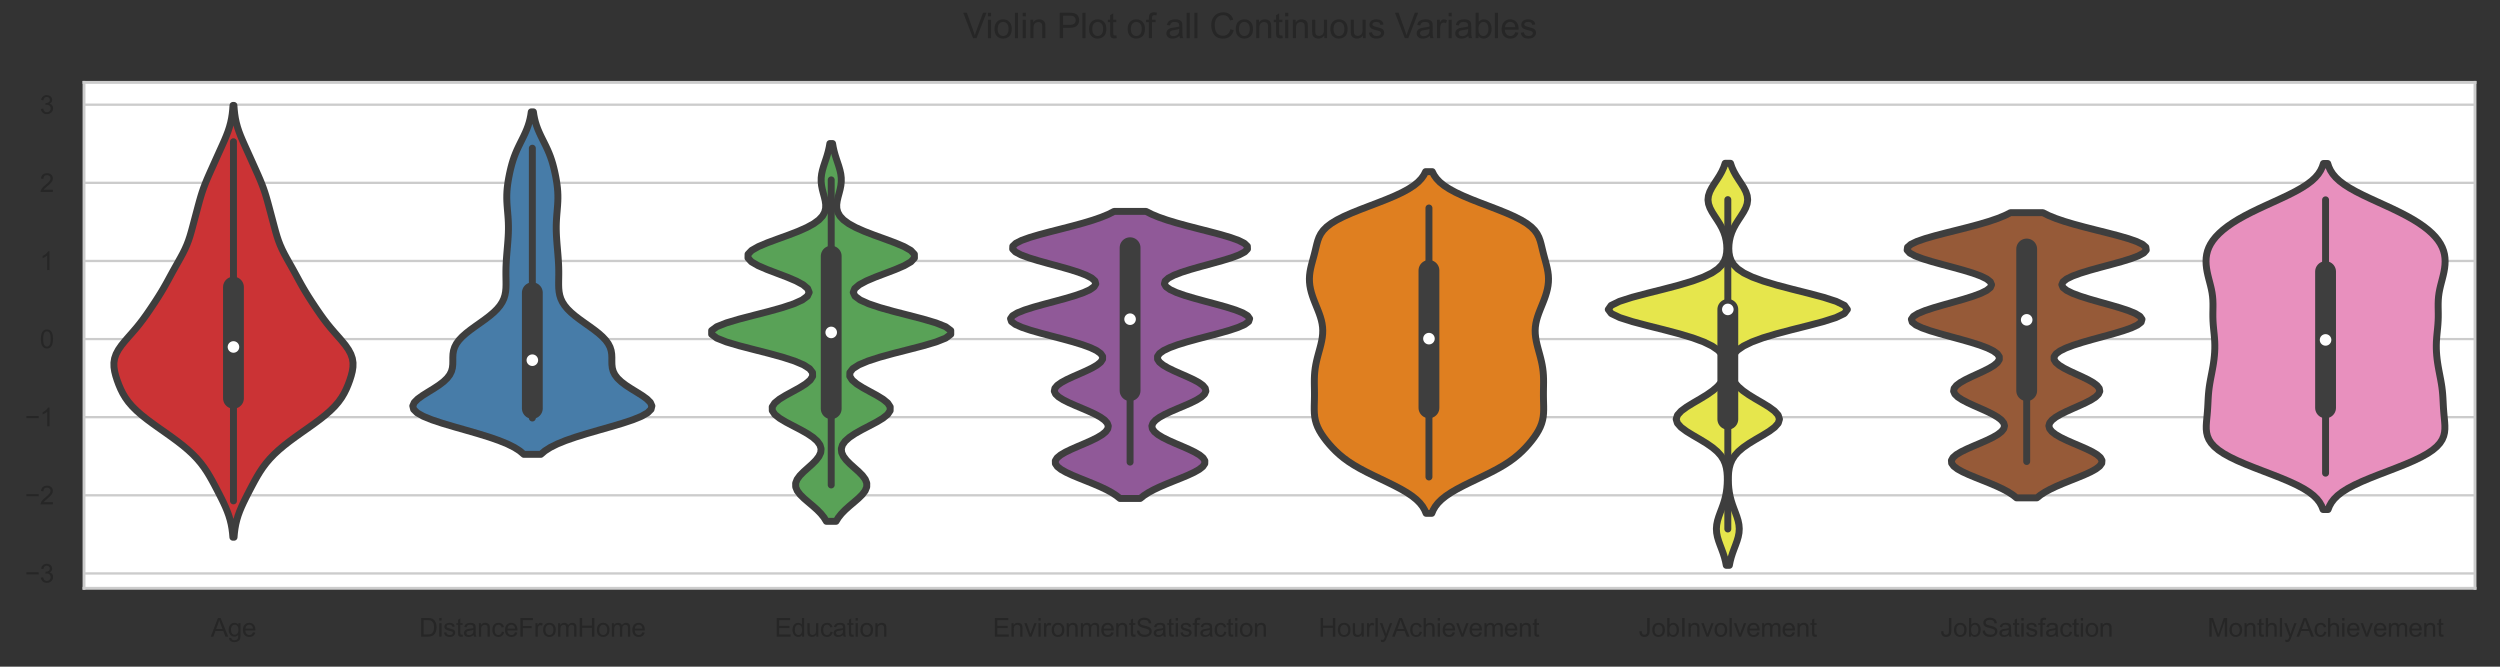 <?xml version="1.0" encoding="utf-8" standalone="no"?>
<!DOCTYPE svg PUBLIC "-//W3C//DTD SVG 1.1//EN"
  "http://www.w3.org/Graphics/SVG/1.1/DTD/svg11.dtd">
<svg xmlns:xlink="http://www.w3.org/1999/xlink" width="1080pt" height="288pt" viewBox="0 0 1080 288" xmlns="http://www.w3.org/2000/svg" version="1.1">
 <rect x="0" y="0" width="1080" height="288" fill="#333333" stroke="none"/>
 <defs>
  <style type="text/css">*{stroke-linejoin: round; stroke-linecap: butt}</style>
 </defs>
 <g id="figure_1">
  <g id="patch_1">
   <path d="M 0 288 
L 1080 288 
L 1080 0 
L 0 0 
L 0 288 
z
" style="fill: none"/>
  </g>
  <g id="axes_1">
   <g id="patch_2">
    <path d="M 36.3 254.153 
L 1069.2 254.153 
L 1069.2 35.6 
L 36.3 35.6 
z
" style="fill: #ffffff"/>
   </g>
   <g id="matplotlib.axis_1">
    <g id="xtick_1">
     <g id="text_1">
      <!-- Age -->
      <g style="fill: #262626" transform="translate(91.071 275.027) scale(0.11 -0.11)">
       <defs>
        <path id="ArialMT-41" d="M -9 0 
L 1750 4581 
L 2403 4581 
L 4278 0 
L 3588 0 
L 3053 1388 
L 1138 1388 
L 634 0 
L -9 0 
z
M 1313 1881 
L 2866 1881 
L 2388 3150 
Q 2169 3728 2063 4100 
Q 1975 3659 1816 3225 
L 1313 1881 
z
" transform="scale(0.016)"/>
        <path id="ArialMT-67" d="M 319 -275 
L 866 -356 
Q 900 -609 1056 -725 
Q 1266 -881 1628 -881 
Q 2019 -881 2231 -725 
Q 2444 -569 2519 -288 
Q 2563 -116 2559 434 
Q 2191 0 1641 0 
Q 956 0 581 494 
Q 206 988 206 1678 
Q 206 2153 378 2554 
Q 550 2956 876 3175 
Q 1203 3394 1644 3394 
Q 2231 3394 2613 2919 
L 2613 3319 
L 3131 3319 
L 3131 450 
Q 3131 -325 2973 -648 
Q 2816 -972 2473 -1159 
Q 2131 -1347 1631 -1347 
Q 1038 -1347 672 -1080 
Q 306 -813 319 -275 
z
M 784 1719 
Q 784 1066 1043 766 
Q 1303 466 1694 466 
Q 2081 466 2343 764 
Q 2606 1063 2606 1700 
Q 2606 2309 2336 2618 
Q 2066 2928 1684 2928 
Q 1309 2928 1046 2623 
Q 784 2319 784 1719 
z
" transform="scale(0.016)"/>
        <path id="ArialMT-65" d="M 2694 1069 
L 3275 997 
Q 3138 488 2766 206 
Q 2394 -75 1816 -75 
Q 1088 -75 661 373 
Q 234 822 234 1631 
Q 234 2469 665 2931 
Q 1097 3394 1784 3394 
Q 2450 3394 2872 2941 
Q 3294 2488 3294 1666 
Q 3294 1616 3291 1516 
L 816 1516 
Q 847 969 1125 678 
Q 1403 388 1819 388 
Q 2128 388 2347 550 
Q 2566 713 2694 1069 
z
M 847 1978 
L 2700 1978 
Q 2663 2397 2488 2606 
Q 2219 2931 1791 2931 
Q 1403 2931 1139 2672 
Q 875 2413 847 1978 
z
" transform="scale(0.016)"/>
       </defs>
       <use xlink:href="#ArialMT-41"/>
       <use xlink:href="#ArialMT-67" x="66.699"/>
       <use xlink:href="#ArialMT-65" x="122.314"/>
      </g>
     </g>
    </g>
    <g id="xtick_2">
     <g id="text_2">
      <!-- DistanceFromHome -->
      <g style="fill: #262626" transform="translate(181.07 275.027) scale(0.11 -0.11)">
       <defs>
        <path id="ArialMT-44" d="M 494 0 
L 494 4581 
L 2072 4581 
Q 2606 4581 2888 4516 
Q 3281 4425 3559 4188 
Q 3922 3881 4101 3404 
Q 4281 2928 4281 2316 
Q 4281 1794 4159 1391 
Q 4038 988 3847 723 
Q 3656 459 3429 307 
Q 3203 156 2883 78 
Q 2563 0 2147 0 
L 494 0 
z
M 1100 541 
L 2078 541 
Q 2531 541 2789 625 
Q 3047 709 3200 863 
Q 3416 1078 3536 1442 
Q 3656 1806 3656 2325 
Q 3656 3044 3420 3430 
Q 3184 3816 2847 3947 
Q 2603 4041 2063 4041 
L 1100 4041 
L 1100 541 
z
" transform="scale(0.016)"/>
        <path id="ArialMT-69" d="M 425 3934 
L 425 4581 
L 988 4581 
L 988 3934 
L 425 3934 
z
M 425 0 
L 425 3319 
L 988 3319 
L 988 0 
L 425 0 
z
" transform="scale(0.016)"/>
        <path id="ArialMT-73" d="M 197 991 
L 753 1078 
Q 800 744 1014 566 
Q 1228 388 1613 388 
Q 2000 388 2187 545 
Q 2375 703 2375 916 
Q 2375 1106 2209 1216 
Q 2094 1291 1634 1406 
Q 1016 1563 777 1677 
Q 538 1791 414 1992 
Q 291 2194 291 2438 
Q 291 2659 392 2848 
Q 494 3038 669 3163 
Q 800 3259 1026 3326 
Q 1253 3394 1513 3394 
Q 1903 3394 2198 3281 
Q 2494 3169 2634 2976 
Q 2775 2784 2828 2463 
L 2278 2388 
Q 2241 2644 2061 2787 
Q 1881 2931 1553 2931 
Q 1166 2931 1000 2803 
Q 834 2675 834 2503 
Q 834 2394 903 2306 
Q 972 2216 1119 2156 
Q 1203 2125 1616 2013 
Q 2213 1853 2448 1751 
Q 2684 1650 2818 1456 
Q 2953 1263 2953 975 
Q 2953 694 2789 445 
Q 2625 197 2315 61 
Q 2006 -75 1616 -75 
Q 969 -75 630 194 
Q 291 463 197 991 
z
" transform="scale(0.016)"/>
        <path id="ArialMT-74" d="M 1650 503 
L 1731 6 
Q 1494 -44 1306 -44 
Q 1000 -44 831 53 
Q 663 150 594 308 
Q 525 466 525 972 
L 525 2881 
L 113 2881 
L 113 3319 
L 525 3319 
L 525 4141 
L 1084 4478 
L 1084 3319 
L 1650 3319 
L 1650 2881 
L 1084 2881 
L 1084 941 
Q 1084 700 1114 631 
Q 1144 563 1211 522 
Q 1278 481 1403 481 
Q 1497 481 1650 503 
z
" transform="scale(0.016)"/>
        <path id="ArialMT-61" d="M 2588 409 
Q 2275 144 1986 34 
Q 1697 -75 1366 -75 
Q 819 -75 525 192 
Q 231 459 231 875 
Q 231 1119 342 1320 
Q 453 1522 633 1644 
Q 813 1766 1038 1828 
Q 1203 1872 1538 1913 
Q 2219 1994 2541 2106 
Q 2544 2222 2544 2253 
Q 2544 2597 2384 2738 
Q 2169 2928 1744 2928 
Q 1347 2928 1158 2789 
Q 969 2650 878 2297 
L 328 2372 
Q 403 2725 575 2942 
Q 747 3159 1072 3276 
Q 1397 3394 1825 3394 
Q 2250 3394 2515 3294 
Q 2781 3194 2906 3042 
Q 3031 2891 3081 2659 
Q 3109 2516 3109 2141 
L 3109 1391 
Q 3109 606 3145 398 
Q 3181 191 3288 0 
L 2700 0 
Q 2613 175 2588 409 
z
M 2541 1666 
Q 2234 1541 1622 1453 
Q 1275 1403 1131 1340 
Q 988 1278 909 1158 
Q 831 1038 831 891 
Q 831 666 1001 516 
Q 1172 366 1500 366 
Q 1825 366 2078 508 
Q 2331 650 2450 897 
Q 2541 1088 2541 1459 
L 2541 1666 
z
" transform="scale(0.016)"/>
        <path id="ArialMT-6e" d="M 422 0 
L 422 3319 
L 928 3319 
L 928 2847 
Q 1294 3394 1984 3394 
Q 2284 3394 2536 3286 
Q 2788 3178 2913 3003 
Q 3038 2828 3088 2588 
Q 3119 2431 3119 2041 
L 3119 0 
L 2556 0 
L 2556 2019 
Q 2556 2363 2490 2533 
Q 2425 2703 2258 2804 
Q 2091 2906 1866 2906 
Q 1506 2906 1245 2678 
Q 984 2450 984 1813 
L 984 0 
L 422 0 
z
" transform="scale(0.016)"/>
        <path id="ArialMT-63" d="M 2588 1216 
L 3141 1144 
Q 3050 572 2676 248 
Q 2303 -75 1759 -75 
Q 1078 -75 664 370 
Q 250 816 250 1647 
Q 250 2184 428 2587 
Q 606 2991 970 3192 
Q 1334 3394 1763 3394 
Q 2303 3394 2647 3120 
Q 2991 2847 3088 2344 
L 2541 2259 
Q 2463 2594 2264 2762 
Q 2066 2931 1784 2931 
Q 1359 2931 1093 2626 
Q 828 2322 828 1663 
Q 828 994 1084 691 
Q 1341 388 1753 388 
Q 2084 388 2306 591 
Q 2528 794 2588 1216 
z
" transform="scale(0.016)"/>
        <path id="ArialMT-46" d="M 525 0 
L 525 4581 
L 3616 4581 
L 3616 4041 
L 1131 4041 
L 1131 2622 
L 3281 2622 
L 3281 2081 
L 1131 2081 
L 1131 0 
L 525 0 
z
" transform="scale(0.016)"/>
        <path id="ArialMT-72" d="M 416 0 
L 416 3319 
L 922 3319 
L 922 2816 
Q 1116 3169 1280 3281 
Q 1444 3394 1641 3394 
Q 1925 3394 2219 3213 
L 2025 2691 
Q 1819 2813 1613 2813 
Q 1428 2813 1281 2702 
Q 1134 2591 1072 2394 
Q 978 2094 978 1738 
L 978 0 
L 416 0 
z
" transform="scale(0.016)"/>
        <path id="ArialMT-6f" d="M 213 1659 
Q 213 2581 725 3025 
Q 1153 3394 1769 3394 
Q 2453 3394 2887 2945 
Q 3322 2497 3322 1706 
Q 3322 1066 3130 698 
Q 2938 331 2570 128 
Q 2203 -75 1769 -75 
Q 1072 -75 642 372 
Q 213 819 213 1659 
z
M 791 1659 
Q 791 1022 1069 705 
Q 1347 388 1769 388 
Q 2188 388 2466 706 
Q 2744 1025 2744 1678 
Q 2744 2294 2464 2611 
Q 2184 2928 1769 2928 
Q 1347 2928 1069 2612 
Q 791 2297 791 1659 
z
" transform="scale(0.016)"/>
        <path id="ArialMT-6d" d="M 422 0 
L 422 3319 
L 925 3319 
L 925 2853 
Q 1081 3097 1340 3245 
Q 1600 3394 1931 3394 
Q 2300 3394 2536 3241 
Q 2772 3088 2869 2813 
Q 3263 3394 3894 3394 
Q 4388 3394 4653 3120 
Q 4919 2847 4919 2278 
L 4919 0 
L 4359 0 
L 4359 2091 
Q 4359 2428 4304 2576 
Q 4250 2725 4106 2815 
Q 3963 2906 3769 2906 
Q 3419 2906 3187 2673 
Q 2956 2441 2956 1928 
L 2956 0 
L 2394 0 
L 2394 2156 
Q 2394 2531 2256 2718 
Q 2119 2906 1806 2906 
Q 1569 2906 1367 2781 
Q 1166 2656 1075 2415 
Q 984 2175 984 1722 
L 984 0 
L 422 0 
z
" transform="scale(0.016)"/>
        <path id="ArialMT-48" d="M 513 0 
L 513 4581 
L 1119 4581 
L 1119 2700 
L 3500 2700 
L 3500 4581 
L 4106 4581 
L 4106 0 
L 3500 0 
L 3500 2159 
L 1119 2159 
L 1119 0 
L 513 0 
z
" transform="scale(0.016)"/>
       </defs>
       <use xlink:href="#ArialMT-44"/>
       <use xlink:href="#ArialMT-69" x="72.217"/>
       <use xlink:href="#ArialMT-73" x="94.434"/>
       <use xlink:href="#ArialMT-74" x="144.434"/>
       <use xlink:href="#ArialMT-61" x="172.217"/>
       <use xlink:href="#ArialMT-6e" x="227.832"/>
       <use xlink:href="#ArialMT-63" x="283.447"/>
       <use xlink:href="#ArialMT-65" x="333.447"/>
       <use xlink:href="#ArialMT-46" x="389.062"/>
       <use xlink:href="#ArialMT-72" x="450.146"/>
       <use xlink:href="#ArialMT-6f" x="483.447"/>
       <use xlink:href="#ArialMT-6d" x="539.062"/>
       <use xlink:href="#ArialMT-48" x="622.363"/>
       <use xlink:href="#ArialMT-6f" x="694.58"/>
       <use xlink:href="#ArialMT-6d" x="750.195"/>
       <use xlink:href="#ArialMT-65" x="833.496"/>
      </g>
     </g>
    </g>
    <g id="xtick_3">
     <g id="text_3">
      <!-- Education -->
      <g style="fill: #262626" transform="translate(334.62 275.027) scale(0.11 -0.11)">
       <defs>
        <path id="ArialMT-45" d="M 506 0 
L 506 4581 
L 3819 4581 
L 3819 4041 
L 1113 4041 
L 1113 2638 
L 3647 2638 
L 3647 2100 
L 1113 2100 
L 1113 541 
L 3925 541 
L 3925 0 
L 506 0 
z
" transform="scale(0.016)"/>
        <path id="ArialMT-64" d="M 2575 0 
L 2575 419 
Q 2259 -75 1647 -75 
Q 1250 -75 917 144 
Q 584 363 401 755 
Q 219 1147 219 1656 
Q 219 2153 384 2558 
Q 550 2963 881 3178 
Q 1213 3394 1622 3394 
Q 1922 3394 2156 3267 
Q 2391 3141 2538 2938 
L 2538 4581 
L 3097 4581 
L 3097 0 
L 2575 0 
z
M 797 1656 
Q 797 1019 1065 703 
Q 1334 388 1700 388 
Q 2069 388 2326 689 
Q 2584 991 2584 1609 
Q 2584 2291 2321 2609 
Q 2059 2928 1675 2928 
Q 1300 2928 1048 2622 
Q 797 2316 797 1656 
z
" transform="scale(0.016)"/>
        <path id="ArialMT-75" d="M 2597 0 
L 2597 488 
Q 2209 -75 1544 -75 
Q 1250 -75 995 37 
Q 741 150 617 320 
Q 494 491 444 738 
Q 409 903 409 1263 
L 409 3319 
L 972 3319 
L 972 1478 
Q 972 1038 1006 884 
Q 1059 663 1231 536 
Q 1403 409 1656 409 
Q 1909 409 2131 539 
Q 2353 669 2445 892 
Q 2538 1116 2538 1541 
L 2538 3319 
L 3100 3319 
L 3100 0 
L 2597 0 
z
" transform="scale(0.016)"/>
       </defs>
       <use xlink:href="#ArialMT-45"/>
       <use xlink:href="#ArialMT-64" x="66.699"/>
       <use xlink:href="#ArialMT-75" x="122.314"/>
       <use xlink:href="#ArialMT-63" x="177.93"/>
       <use xlink:href="#ArialMT-61" x="227.93"/>
       <use xlink:href="#ArialMT-74" x="283.545"/>
       <use xlink:href="#ArialMT-69" x="311.328"/>
       <use xlink:href="#ArialMT-6f" x="333.545"/>
       <use xlink:href="#ArialMT-6e" x="389.16"/>
      </g>
     </g>
    </g>
    <g id="xtick_4">
     <g id="text_4">
      <!-- EnvironmentSatisfaction -->
      <g style="fill: #262626" transform="translate(428.889 275.027) scale(0.11 -0.11)">
       <defs>
        <path id="ArialMT-76" d="M 1344 0 
L 81 3319 
L 675 3319 
L 1388 1331 
Q 1503 1009 1600 663 
Q 1675 925 1809 1294 
L 2547 3319 
L 3125 3319 
L 1869 0 
L 1344 0 
z
" transform="scale(0.016)"/>
        <path id="ArialMT-53" d="M 288 1472 
L 859 1522 
Q 900 1178 1048 958 
Q 1197 738 1509 602 
Q 1822 466 2213 466 
Q 2559 466 2825 569 
Q 3091 672 3220 851 
Q 3350 1031 3350 1244 
Q 3350 1459 3225 1620 
Q 3100 1781 2813 1891 
Q 2628 1963 1997 2114 
Q 1366 2266 1113 2400 
Q 784 2572 623 2826 
Q 463 3081 463 3397 
Q 463 3744 659 4045 
Q 856 4347 1234 4503 
Q 1613 4659 2075 4659 
Q 2584 4659 2973 4495 
Q 3363 4331 3572 4012 
Q 3781 3694 3797 3291 
L 3216 3247 
Q 3169 3681 2898 3903 
Q 2628 4125 2100 4125 
Q 1550 4125 1298 3923 
Q 1047 3722 1047 3438 
Q 1047 3191 1225 3031 
Q 1400 2872 2139 2705 
Q 2878 2538 3153 2413 
Q 3553 2228 3743 1945 
Q 3934 1663 3934 1294 
Q 3934 928 3725 604 
Q 3516 281 3123 101 
Q 2731 -78 2241 -78 
Q 1619 -78 1198 103 
Q 778 284 539 648 
Q 300 1013 288 1472 
z
" transform="scale(0.016)"/>
        <path id="ArialMT-66" d="M 556 0 
L 556 2881 
L 59 2881 
L 59 3319 
L 556 3319 
L 556 3672 
Q 556 4006 616 4169 
Q 697 4388 901 4523 
Q 1106 4659 1475 4659 
Q 1713 4659 2000 4603 
L 1916 4113 
Q 1741 4144 1584 4144 
Q 1328 4144 1222 4034 
Q 1116 3925 1116 3625 
L 1116 3319 
L 1763 3319 
L 1763 2881 
L 1116 2881 
L 1116 0 
L 556 0 
z
" transform="scale(0.016)"/>
       </defs>
       <use xlink:href="#ArialMT-45"/>
       <use xlink:href="#ArialMT-6e" x="66.699"/>
       <use xlink:href="#ArialMT-76" x="122.314"/>
       <use xlink:href="#ArialMT-69" x="172.314"/>
       <use xlink:href="#ArialMT-72" x="194.531"/>
       <use xlink:href="#ArialMT-6f" x="227.832"/>
       <use xlink:href="#ArialMT-6e" x="283.447"/>
       <use xlink:href="#ArialMT-6d" x="339.062"/>
       <use xlink:href="#ArialMT-65" x="422.363"/>
       <use xlink:href="#ArialMT-6e" x="477.979"/>
       <use xlink:href="#ArialMT-74" x="533.594"/>
       <use xlink:href="#ArialMT-53" x="561.377"/>
       <use xlink:href="#ArialMT-61" x="628.076"/>
       <use xlink:href="#ArialMT-74" x="683.691"/>
       <use xlink:href="#ArialMT-69" x="711.475"/>
       <use xlink:href="#ArialMT-73" x="733.691"/>
       <use xlink:href="#ArialMT-66" x="783.691"/>
       <use xlink:href="#ArialMT-61" x="811.475"/>
       <use xlink:href="#ArialMT-63" x="867.09"/>
       <use xlink:href="#ArialMT-74" x="917.09"/>
       <use xlink:href="#ArialMT-69" x="944.873"/>
       <use xlink:href="#ArialMT-6f" x="967.09"/>
       <use xlink:href="#ArialMT-6e" x="1022.705"/>
      </g>
     </g>
    </g>
    <g id="xtick_5">
     <g id="text_5">
      <!-- HourlyAchievement -->
      <g style="fill: #262626" transform="translate(569.621 275.027) scale(0.11 -0.11)">
       <defs>
        <path id="ArialMT-6c" d="M 409 0 
L 409 4581 
L 972 4581 
L 972 0 
L 409 0 
z
" transform="scale(0.016)"/>
        <path id="ArialMT-79" d="M 397 -1278 
L 334 -750 
Q 519 -800 656 -800 
Q 844 -800 956 -737 
Q 1069 -675 1141 -563 
Q 1194 -478 1313 -144 
Q 1328 -97 1363 -6 
L 103 3319 
L 709 3319 
L 1400 1397 
Q 1534 1031 1641 628 
Q 1738 1016 1872 1384 
L 2581 3319 
L 3144 3319 
L 1881 -56 
Q 1678 -603 1566 -809 
Q 1416 -1088 1222 -1217 
Q 1028 -1347 759 -1347 
Q 597 -1347 397 -1278 
z
" transform="scale(0.016)"/>
        <path id="ArialMT-68" d="M 422 0 
L 422 4581 
L 984 4581 
L 984 2938 
Q 1378 3394 1978 3394 
Q 2347 3394 2619 3248 
Q 2891 3103 3008 2847 
Q 3125 2591 3125 2103 
L 3125 0 
L 2563 0 
L 2563 2103 
Q 2563 2525 2380 2717 
Q 2197 2909 1863 2909 
Q 1613 2909 1392 2779 
Q 1172 2650 1078 2428 
Q 984 2206 984 1816 
L 984 0 
L 422 0 
z
" transform="scale(0.016)"/>
       </defs>
       <use xlink:href="#ArialMT-48"/>
       <use xlink:href="#ArialMT-6f" x="72.217"/>
       <use xlink:href="#ArialMT-75" x="127.832"/>
       <use xlink:href="#ArialMT-72" x="183.447"/>
       <use xlink:href="#ArialMT-6c" x="216.748"/>
       <use xlink:href="#ArialMT-79" x="238.965"/>
       <use xlink:href="#ArialMT-41" x="288.965"/>
       <use xlink:href="#ArialMT-63" x="355.664"/>
       <use xlink:href="#ArialMT-68" x="405.664"/>
       <use xlink:href="#ArialMT-69" x="461.279"/>
       <use xlink:href="#ArialMT-65" x="483.496"/>
       <use xlink:href="#ArialMT-76" x="539.111"/>
       <use xlink:href="#ArialMT-65" x="589.111"/>
       <use xlink:href="#ArialMT-6d" x="644.727"/>
       <use xlink:href="#ArialMT-65" x="728.027"/>
       <use xlink:href="#ArialMT-6e" x="783.643"/>
       <use xlink:href="#ArialMT-74" x="839.258"/>
      </g>
     </g>
    </g>
    <g id="xtick_6">
     <g id="text_6">
      <!-- JobInvolvement -->
      <g style="fill: #262626" transform="translate(707.9 275.027) scale(0.11 -0.11)">
       <defs>
        <path id="ArialMT-4a" d="M 184 1300 
L 731 1375 
Q 753 850 928 656 
Q 1103 463 1413 463 
Q 1641 463 1806 567 
Q 1972 672 2034 851 
Q 2097 1031 2097 1425 
L 2097 4581 
L 2703 4581 
L 2703 1459 
Q 2703 884 2564 568 
Q 2425 253 2123 87 
Q 1822 -78 1416 -78 
Q 813 -78 492 269 
Q 172 616 184 1300 
z
" transform="scale(0.016)"/>
        <path id="ArialMT-62" d="M 941 0 
L 419 0 
L 419 4581 
L 981 4581 
L 981 2947 
Q 1338 3394 1891 3394 
Q 2197 3394 2470 3270 
Q 2744 3147 2920 2923 
Q 3097 2700 3197 2384 
Q 3297 2069 3297 1709 
Q 3297 856 2875 390 
Q 2453 -75 1863 -75 
Q 1275 -75 941 416 
L 941 0 
z
M 934 1684 
Q 934 1088 1097 822 
Q 1363 388 1816 388 
Q 2184 388 2453 708 
Q 2722 1028 2722 1663 
Q 2722 2313 2464 2622 
Q 2206 2931 1841 2931 
Q 1472 2931 1203 2611 
Q 934 2291 934 1684 
z
" transform="scale(0.016)"/>
        <path id="ArialMT-49" d="M 597 0 
L 597 4581 
L 1203 4581 
L 1203 0 
L 597 0 
z
" transform="scale(0.016)"/>
       </defs>
       <use xlink:href="#ArialMT-4a"/>
       <use xlink:href="#ArialMT-6f" x="50"/>
       <use xlink:href="#ArialMT-62" x="105.615"/>
       <use xlink:href="#ArialMT-49" x="161.23"/>
       <use xlink:href="#ArialMT-6e" x="189.014"/>
       <use xlink:href="#ArialMT-76" x="244.629"/>
       <use xlink:href="#ArialMT-6f" x="294.629"/>
       <use xlink:href="#ArialMT-6c" x="350.244"/>
       <use xlink:href="#ArialMT-76" x="372.461"/>
       <use xlink:href="#ArialMT-65" x="422.461"/>
       <use xlink:href="#ArialMT-6d" x="478.076"/>
       <use xlink:href="#ArialMT-65" x="561.377"/>
       <use xlink:href="#ArialMT-6e" x="616.992"/>
       <use xlink:href="#ArialMT-74" x="672.607"/>
      </g>
     </g>
    </g>
    <g id="xtick_7">
     <g id="text_7">
      <!-- JobSatisfaction -->
      <g style="fill: #262626" transform="translate(838.234 275.027) scale(0.11 -0.11)">
       <use xlink:href="#ArialMT-4a"/>
       <use xlink:href="#ArialMT-6f" x="50"/>
       <use xlink:href="#ArialMT-62" x="105.615"/>
       <use xlink:href="#ArialMT-53" x="161.23"/>
       <use xlink:href="#ArialMT-61" x="227.93"/>
       <use xlink:href="#ArialMT-74" x="283.545"/>
       <use xlink:href="#ArialMT-69" x="311.328"/>
       <use xlink:href="#ArialMT-73" x="333.545"/>
       <use xlink:href="#ArialMT-66" x="383.545"/>
       <use xlink:href="#ArialMT-61" x="411.328"/>
       <use xlink:href="#ArialMT-63" x="466.943"/>
       <use xlink:href="#ArialMT-74" x="516.943"/>
       <use xlink:href="#ArialMT-69" x="544.727"/>
       <use xlink:href="#ArialMT-6f" x="566.943"/>
       <use xlink:href="#ArialMT-6e" x="622.559"/>
      </g>
     </g>
    </g>
    <g id="xtick_8">
     <g id="text_8">
      <!-- MonthlyAchievement -->
      <g style="fill: #262626" transform="translate(953.594 275.027) scale(0.11 -0.11)">
       <defs>
        <path id="ArialMT-4d" d="M 475 0 
L 475 4581 
L 1388 4581 
L 2472 1338 
Q 2622 884 2691 659 
Q 2769 909 2934 1394 
L 4031 4581 
L 4847 4581 
L 4847 0 
L 4263 0 
L 4263 3834 
L 2931 0 
L 2384 0 
L 1059 3900 
L 1059 0 
L 475 0 
z
" transform="scale(0.016)"/>
       </defs>
       <use xlink:href="#ArialMT-4d"/>
       <use xlink:href="#ArialMT-6f" x="83.301"/>
       <use xlink:href="#ArialMT-6e" x="138.916"/>
       <use xlink:href="#ArialMT-74" x="194.531"/>
       <use xlink:href="#ArialMT-68" x="222.314"/>
       <use xlink:href="#ArialMT-6c" x="277.93"/>
       <use xlink:href="#ArialMT-79" x="300.146"/>
       <use xlink:href="#ArialMT-41" x="350.146"/>
       <use xlink:href="#ArialMT-63" x="416.846"/>
       <use xlink:href="#ArialMT-68" x="466.846"/>
       <use xlink:href="#ArialMT-69" x="522.461"/>
       <use xlink:href="#ArialMT-65" x="544.678"/>
       <use xlink:href="#ArialMT-76" x="600.293"/>
       <use xlink:href="#ArialMT-65" x="650.293"/>
       <use xlink:href="#ArialMT-6d" x="705.908"/>
       <use xlink:href="#ArialMT-65" x="789.209"/>
       <use xlink:href="#ArialMT-6e" x="844.824"/>
       <use xlink:href="#ArialMT-74" x="900.439"/>
      </g>
     </g>
    </g>
   </g>
   <g id="matplotlib.axis_2">
    <g id="ytick_1">
     <g id="line2d_1">
      <path d="M 36.3 247.718 
L 1069.2 247.718 
" clip-path="url(#p9a59aefc57)" style="fill: none; stroke: #cccccc; stroke-linecap: round"/>
     </g>
     <g id="text_9">
      <!-- −3 -->
      <g style="fill: #262626" transform="translate(10.758 251.655) scale(0.11 -0.11)">
       <defs>
        <path id="ArialMT-2212" d="M 3381 1997 
L 356 1997 
L 356 2522 
L 3381 2522 
L 3381 1997 
z
" transform="scale(0.016)"/>
        <path id="ArialMT-33" d="M 269 1209 
L 831 1284 
Q 928 806 1161 595 
Q 1394 384 1728 384 
Q 2125 384 2398 659 
Q 2672 934 2672 1341 
Q 2672 1728 2419 1979 
Q 2166 2231 1775 2231 
Q 1616 2231 1378 2169 
L 1441 2663 
Q 1497 2656 1531 2656 
Q 1891 2656 2178 2843 
Q 2466 3031 2466 3422 
Q 2466 3731 2256 3934 
Q 2047 4138 1716 4138 
Q 1388 4138 1169 3931 
Q 950 3725 888 3313 
L 325 3413 
Q 428 3978 793 4289 
Q 1159 4600 1703 4600 
Q 2078 4600 2393 4439 
Q 2709 4278 2876 4000 
Q 3044 3722 3044 3409 
Q 3044 3113 2884 2869 
Q 2725 2625 2413 2481 
Q 2819 2388 3044 2092 
Q 3269 1797 3269 1353 
Q 3269 753 2831 336 
Q 2394 -81 1725 -81 
Q 1122 -81 723 278 
Q 325 638 269 1209 
z
" transform="scale(0.016)"/>
       </defs>
       <use xlink:href="#ArialMT-2212"/>
       <use xlink:href="#ArialMT-33" x="58.398"/>
      </g>
     </g>
    </g>
    <g id="ytick_2">
     <g id="line2d_2">
      <path d="M 36.3 213.971 
L 1069.2 213.971 
" clip-path="url(#p9a59aefc57)" style="fill: none; stroke: #cccccc; stroke-linecap: round"/>
     </g>
     <g id="text_10">
      <!-- −2 -->
      <g style="fill: #262626" transform="translate(10.758 217.908) scale(0.11 -0.11)">
       <defs>
        <path id="ArialMT-32" d="M 3222 541 
L 3222 0 
L 194 0 
Q 188 203 259 391 
Q 375 700 629 1000 
Q 884 1300 1366 1694 
Q 2113 2306 2375 2664 
Q 2638 3022 2638 3341 
Q 2638 3675 2398 3904 
Q 2159 4134 1775 4134 
Q 1369 4134 1125 3890 
Q 881 3647 878 3216 
L 300 3275 
Q 359 3922 746 4261 
Q 1134 4600 1788 4600 
Q 2447 4600 2831 4234 
Q 3216 3869 3216 3328 
Q 3216 3053 3103 2787 
Q 2991 2522 2730 2228 
Q 2469 1934 1863 1422 
Q 1356 997 1212 845 
Q 1069 694 975 541 
L 3222 541 
z
" transform="scale(0.016)"/>
       </defs>
       <use xlink:href="#ArialMT-2212"/>
       <use xlink:href="#ArialMT-32" x="58.398"/>
      </g>
     </g>
    </g>
    <g id="ytick_3">
     <g id="line2d_3">
      <path d="M 36.3 180.224 
L 1069.2 180.224 
" clip-path="url(#p9a59aefc57)" style="fill: none; stroke: #cccccc; stroke-linecap: round"/>
     </g>
     <g id="text_11">
      <!-- −1 -->
      <g style="fill: #262626" transform="translate(10.758 184.161) scale(0.11 -0.11)">
       <defs>
        <path id="ArialMT-31" d="M 2384 0 
L 1822 0 
L 1822 3584 
Q 1619 3391 1289 3197 
Q 959 3003 697 2906 
L 697 3450 
Q 1169 3672 1522 3987 
Q 1875 4303 2022 4600 
L 2384 4600 
L 2384 0 
z
" transform="scale(0.016)"/>
       </defs>
       <use xlink:href="#ArialMT-2212"/>
       <use xlink:href="#ArialMT-31" x="58.398"/>
      </g>
     </g>
    </g>
    <g id="ytick_4">
     <g id="line2d_4">
      <path d="M 36.3 146.477 
L 1069.2 146.477 
" clip-path="url(#p9a59aefc57)" style="fill: none; stroke: #cccccc; stroke-linecap: round"/>
     </g>
     <g id="text_12">
      <!-- 0 -->
      <g style="fill: #262626" transform="translate(17.183 150.414) scale(0.11 -0.11)">
       <defs>
        <path id="ArialMT-30" d="M 266 2259 
Q 266 3072 433 3567 
Q 600 4063 929 4331 
Q 1259 4600 1759 4600 
Q 2128 4600 2406 4451 
Q 2684 4303 2865 4023 
Q 3047 3744 3150 3342 
Q 3253 2941 3253 2259 
Q 3253 1453 3087 958 
Q 2922 463 2592 192 
Q 2263 -78 1759 -78 
Q 1097 -78 719 397 
Q 266 969 266 2259 
z
M 844 2259 
Q 844 1131 1108 757 
Q 1372 384 1759 384 
Q 2147 384 2411 759 
Q 2675 1134 2675 2259 
Q 2675 3391 2411 3762 
Q 2147 4134 1753 4134 
Q 1366 4134 1134 3806 
Q 844 3388 844 2259 
z
" transform="scale(0.016)"/>
       </defs>
       <use xlink:href="#ArialMT-30"/>
      </g>
     </g>
    </g>
    <g id="ytick_5">
     <g id="line2d_5">
      <path d="M 36.3 112.73 
L 1069.2 112.73 
" clip-path="url(#p9a59aefc57)" style="fill: none; stroke: #cccccc; stroke-linecap: round"/>
     </g>
     <g id="text_13">
      <!-- 1 -->
      <g style="fill: #262626" transform="translate(17.183 116.667) scale(0.11 -0.11)">
       <use xlink:href="#ArialMT-31"/>
      </g>
     </g>
    </g>
    <g id="ytick_6">
     <g id="line2d_6">
      <path d="M 36.3 78.983 
L 1069.2 78.983 
" clip-path="url(#p9a59aefc57)" style="fill: none; stroke: #cccccc; stroke-linecap: round"/>
     </g>
     <g id="text_14">
      <!-- 2 -->
      <g style="fill: #262626" transform="translate(17.183 82.919) scale(0.11 -0.11)">
       <use xlink:href="#ArialMT-32"/>
      </g>
     </g>
    </g>
    <g id="ytick_7">
     <g id="line2d_7">
      <path d="M 36.3 45.235 
L 1069.2 45.235 
" clip-path="url(#p9a59aefc57)" style="fill: none; stroke: #cccccc; stroke-linecap: round"/>
     </g>
     <g id="text_15">
      <!-- 3 -->
      <g style="fill: #262626" transform="translate(17.183 49.172) scale(0.11 -0.11)">
       <use xlink:href="#ArialMT-33"/>
      </g>
     </g>
    </g>
   </g>
   <g id="PolyCollection_1">
    <defs>
     <path id="m018ed729df" d="M 101.104 -55.92 
L 100.609 -55.92 
L 100.443 -57.804 
L 100.198 -59.688 
L 99.855 -61.573 
L 99.401 -63.457 
L 98.829 -65.341 
L 98.141 -67.225 
L 97.352 -69.11 
L 96.484 -70.994 
L 95.56 -72.878 
L 94.602 -74.763 
L 93.626 -76.647 
L 92.635 -78.531 
L 91.618 -80.416 
L 90.552 -82.3 
L 89.405 -84.184 
L 88.14 -86.069 
L 86.721 -87.953 
L 85.115 -89.837 
L 83.301 -91.721 
L 81.273 -93.606 
L 79.04 -95.49 
L 76.625 -97.374 
L 74.068 -99.259 
L 71.421 -101.143 
L 68.742 -103.027 
L 66.098 -104.912 
L 63.556 -106.796 
L 61.181 -108.68 
L 59.026 -110.564 
L 57.13 -112.449 
L 55.509 -114.333 
L 54.155 -116.217 
L 53.034 -118.102 
L 52.099 -119.986 
L 51.301 -121.87 
L 50.606 -123.755 
L 50.006 -125.639 
L 49.532 -127.523 
L 49.243 -129.408 
L 49.211 -131.292 
L 49.504 -133.176 
L 50.158 -135.06 
L 51.165 -136.945 
L 52.474 -138.829 
L 53.997 -140.713 
L 55.636 -142.598 
L 57.296 -144.482 
L 58.908 -146.366 
L 60.436 -148.251 
L 61.871 -150.135 
L 63.23 -152.019 
L 64.534 -153.903 
L 65.804 -155.788 
L 67.047 -157.672 
L 68.261 -159.556 
L 69.435 -161.441 
L 70.56 -163.325 
L 71.636 -165.209 
L 72.675 -167.094 
L 73.698 -168.978 
L 74.728 -170.862 
L 75.777 -172.747 
L 76.842 -174.631 
L 77.902 -176.515 
L 78.919 -178.399 
L 79.859 -180.284 
L 80.695 -182.168 
L 81.42 -184.052 
L 82.047 -185.937 
L 82.602 -187.821 
L 83.118 -189.705 
L 83.618 -191.59 
L 84.118 -193.474 
L 84.62 -195.358 
L 85.122 -197.242 
L 85.626 -199.127 
L 86.139 -201.011 
L 86.678 -202.895 
L 87.261 -204.78 
L 87.905 -206.664 
L 88.615 -208.548 
L 89.385 -210.433 
L 90.199 -212.317 
L 91.038 -214.201 
L 91.884 -216.086 
L 92.731 -217.97 
L 93.577 -219.854 
L 94.427 -221.738 
L 95.282 -223.623 
L 96.136 -225.507 
L 96.97 -227.391 
L 97.759 -229.276 
L 98.477 -231.16 
L 99.1 -233.044 
L 99.613 -234.929 
L 100.015 -236.813 
L 100.312 -238.697 
L 100.521 -240.581 
L 100.659 -242.466 
L 101.053 -242.466 
L 101.053 -242.466 
L 101.192 -240.581 
L 101.4 -238.697 
L 101.698 -236.813 
L 102.099 -234.929 
L 102.613 -233.044 
L 103.235 -231.16 
L 103.953 -229.276 
L 104.743 -227.391 
L 105.577 -225.507 
L 106.43 -223.623 
L 107.285 -221.738 
L 108.135 -219.854 
L 108.982 -217.97 
L 109.828 -216.086 
L 110.675 -214.201 
L 111.513 -212.317 
L 112.327 -210.433 
L 113.098 -208.548 
L 113.808 -206.664 
L 114.451 -204.78 
L 115.035 -202.895 
L 115.573 -201.011 
L 116.087 -199.127 
L 116.591 -197.242 
L 117.093 -195.358 
L 117.595 -193.474 
L 118.094 -191.59 
L 118.595 -189.705 
L 119.11 -187.821 
L 119.666 -185.937 
L 120.292 -184.052 
L 121.017 -182.168 
L 121.853 -180.284 
L 122.793 -178.399 
L 123.811 -176.515 
L 124.87 -174.631 
L 125.935 -172.747 
L 126.985 -170.862 
L 128.014 -168.978 
L 129.037 -167.094 
L 130.076 -165.209 
L 131.153 -163.325 
L 132.278 -161.441 
L 133.452 -159.556 
L 134.665 -157.672 
L 135.909 -155.788 
L 137.178 -153.903 
L 138.483 -152.019 
L 139.841 -150.135 
L 141.277 -148.251 
L 142.804 -146.366 
L 144.416 -144.482 
L 146.076 -142.598 
L 147.715 -140.713 
L 149.239 -138.829 
L 150.548 -136.945 
L 151.555 -135.06 
L 152.208 -133.176 
L 152.501 -131.292 
L 152.47 -129.408 
L 152.18 -127.523 
L 151.706 -125.639 
L 151.107 -123.755 
L 150.411 -121.87 
L 149.613 -119.986 
L 148.678 -118.102 
L 147.558 -116.217 
L 146.204 -114.333 
L 144.583 -112.449 
L 142.687 -110.564 
L 140.532 -108.68 
L 138.156 -106.796 
L 135.614 -104.912 
L 132.97 -103.027 
L 130.292 -101.143 
L 127.644 -99.259 
L 125.087 -97.374 
L 122.673 -95.49 
L 120.439 -93.606 
L 118.411 -91.721 
L 116.598 -89.837 
L 114.992 -87.953 
L 113.572 -86.069 
L 112.307 -84.184 
L 111.161 -82.3 
L 110.095 -80.416 
L 109.078 -78.531 
L 108.086 -76.647 
L 107.11 -74.763 
L 106.153 -72.878 
L 105.229 -70.994 
L 104.36 -69.11 
L 103.571 -67.225 
L 102.884 -65.341 
L 102.311 -63.457 
L 101.857 -61.573 
L 101.515 -59.688 
L 101.27 -57.804 
L 101.104 -55.92 
z
" style="stroke: #3e3e3e; stroke-width: 3"/>
    </defs>
    <g clip-path="url(#p9a59aefc57)">
     <use xlink:href="#m018ed729df" x="0" y="288" style="fill: #cb3335; stroke: #3e3e3e; stroke-width: 3"/>
    </g>
   </g>
   <g id="PolyCollection_2">
    <defs>
     <path id="m14f2611203" d="M 233.633 -91.723 
L 226.304 -91.723 
L 224.544 -93.217 
L 222.201 -94.712 
L 219.207 -96.206 
L 215.538 -97.701 
L 211.232 -99.195 
L 206.402 -100.689 
L 201.238 -102.184 
L 195.999 -103.678 
L 190.985 -105.173 
L 186.507 -106.667 
L 182.843 -108.162 
L 180.202 -109.656 
L 178.695 -111.151 
L 178.324 -112.645 
L 178.979 -114.14 
L 180.466 -115.634 
L 182.534 -117.129 
L 184.913 -118.623 
L 187.348 -120.117 
L 189.624 -121.612 
L 191.59 -123.106 
L 193.155 -124.601 
L 194.293 -126.095 
L 195.032 -127.59 
L 195.436 -129.084 
L 195.597 -130.579 
L 195.621 -132.073 
L 195.618 -133.568 
L 195.69 -135.062 
L 195.928 -136.556 
L 196.408 -138.051 
L 197.178 -139.545 
L 198.265 -141.04 
L 199.665 -142.534 
L 201.348 -144.029 
L 203.255 -145.523 
L 205.311 -147.018 
L 207.426 -148.512 
L 209.506 -150.007 
L 211.465 -151.501 
L 213.23 -152.995 
L 214.75 -154.49 
L 215.994 -155.984 
L 216.96 -157.479 
L 217.662 -158.973 
L 218.133 -160.468 
L 218.417 -161.962 
L 218.559 -163.457 
L 218.606 -164.951 
L 218.6 -166.446 
L 218.575 -167.94 
L 218.555 -169.434 
L 218.556 -170.929 
L 218.585 -172.423 
L 218.643 -173.918 
L 218.728 -175.412 
L 218.832 -176.907 
L 218.951 -178.401 
L 219.078 -179.896 
L 219.205 -181.39 
L 219.329 -182.885 
L 219.441 -184.379 
L 219.535 -185.874 
L 219.604 -187.368 
L 219.642 -188.862 
L 219.642 -190.357 
L 219.604 -191.851 
L 219.53 -193.346 
L 219.425 -194.84 
L 219.302 -196.335 
L 219.174 -197.829 
L 219.059 -199.324 
L 218.972 -200.818 
L 218.928 -202.313 
L 218.936 -203.807 
L 219.002 -205.301 
L 219.126 -206.796 
L 219.303 -208.29 
L 219.526 -209.785 
L 219.787 -211.279 
L 220.082 -212.774 
L 220.408 -214.268 
L 220.768 -215.763 
L 221.169 -217.257 
L 221.62 -218.752 
L 222.131 -220.246 
L 222.707 -221.74 
L 223.346 -223.235 
L 224.041 -224.729 
L 224.773 -226.224 
L 225.52 -227.718 
L 226.255 -229.213 
L 226.951 -230.707 
L 227.585 -232.202 
L 228.141 -233.696 
L 228.609 -235.191 
L 228.989 -236.685 
L 229.285 -238.179 
L 229.507 -239.674 
L 230.431 -239.674 
L 230.431 -239.674 
L 230.653 -238.179 
L 230.949 -236.685 
L 231.328 -235.191 
L 231.797 -233.696 
L 232.352 -232.202 
L 232.987 -230.707 
L 233.682 -229.213 
L 234.417 -227.718 
L 235.164 -226.224 
L 235.897 -224.729 
L 236.591 -223.235 
L 237.231 -221.74 
L 237.807 -220.246 
L 238.317 -218.752 
L 238.769 -217.257 
L 239.17 -215.763 
L 239.53 -214.268 
L 239.855 -212.774 
L 240.15 -211.279 
L 240.412 -209.785 
L 240.635 -208.29 
L 240.811 -206.796 
L 240.935 -205.301 
L 241.002 -203.807 
L 241.01 -202.313 
L 240.966 -200.818 
L 240.879 -199.324 
L 240.763 -197.829 
L 240.636 -196.335 
L 240.512 -194.84 
L 240.408 -193.346 
L 240.333 -191.851 
L 240.295 -190.357 
L 240.296 -188.862 
L 240.333 -187.368 
L 240.402 -185.874 
L 240.497 -184.379 
L 240.609 -182.885 
L 240.732 -181.39 
L 240.86 -179.896 
L 240.986 -178.401 
L 241.105 -176.907 
L 241.21 -175.412 
L 241.294 -173.918 
L 241.352 -172.423 
L 241.381 -170.929 
L 241.382 -169.434 
L 241.362 -167.94 
L 241.337 -166.446 
L 241.332 -164.951 
L 241.379 -163.457 
L 241.521 -161.962 
L 241.804 -160.468 
L 242.275 -158.973 
L 242.978 -157.479 
L 243.943 -155.984 
L 245.188 -154.49 
L 246.707 -152.995 
L 248.472 -151.501 
L 250.431 -150.007 
L 252.512 -148.512 
L 254.626 -147.018 
L 256.682 -145.523 
L 258.59 -144.029 
L 260.272 -142.534 
L 261.672 -141.04 
L 262.759 -139.545 
L 263.53 -138.051 
L 264.009 -136.556 
L 264.248 -135.062 
L 264.32 -133.568 
L 264.316 -132.073 
L 264.341 -130.579 
L 264.502 -129.084 
L 264.906 -127.59 
L 265.644 -126.095 
L 266.783 -124.601 
L 268.348 -123.106 
L 270.313 -121.612 
L 272.59 -120.117 
L 275.024 -118.623 
L 277.403 -117.129 
L 279.471 -115.634 
L 280.958 -114.14 
L 281.614 -112.645 
L 281.242 -111.151 
L 279.736 -109.656 
L 277.095 -108.162 
L 273.431 -106.667 
L 268.952 -105.173 
L 263.939 -103.678 
L 258.699 -102.184 
L 253.536 -100.689 
L 248.706 -99.195 
L 244.399 -97.701 
L 240.73 -96.206 
L 237.736 -94.712 
L 235.394 -93.217 
L 233.633 -91.723 
z
" style="stroke: #3e3e3e; stroke-width: 3"/>
    </defs>
    <g clip-path="url(#p9a59aefc57)">
     <use xlink:href="#m14f2611203" x="0" y="288" style="fill: #477ca8; stroke: #3e3e3e; stroke-width: 3"/>
    </g>
   </g>
   <g id="PolyCollection_3">
    <defs>
     <path id="m157c0de064" d="M 361.17 -62.794 
L 356.993 -62.794 
L 355.972 -64.442 
L 354.652 -66.091 
L 353.043 -67.739 
L 351.206 -69.388 
L 349.253 -71.036 
L 347.344 -72.685 
L 345.67 -74.333 
L 344.418 -75.981 
L 343.741 -77.63 
L 343.722 -79.278 
L 344.363 -80.927 
L 345.576 -82.575 
L 347.202 -84.224 
L 349.04 -85.872 
L 350.875 -87.521 
L 352.51 -89.169 
L 353.776 -90.818 
L 354.544 -92.466 
L 354.716 -94.114 
L 354.231 -95.763 
L 353.058 -97.411 
L 351.209 -99.06 
L 348.753 -100.708 
L 345.831 -102.357 
L 342.663 -104.005 
L 339.54 -105.654 
L 336.789 -107.302 
L 334.731 -108.951 
L 333.623 -110.599 
L 333.606 -112.247 
L 334.678 -113.896 
L 336.693 -115.544 
L 339.384 -117.193 
L 342.411 -118.841 
L 345.41 -120.49 
L 348.038 -122.138 
L 349.999 -123.787 
L 351.051 -125.435 
L 351.007 -127.083 
L 349.729 -128.732 
L 347.141 -130.38 
L 343.248 -132.029 
L 338.174 -133.677 
L 332.191 -135.326 
L 325.737 -136.974 
L 319.392 -138.623 
L 313.817 -140.271 
L 309.66 -141.92 
L 307.438 -143.568 
L 307.436 -145.216 
L 309.655 -146.865 
L 313.805 -148.513 
L 319.365 -150.162 
L 325.684 -151.81 
L 332.089 -153.459 
L 337.984 -155.107 
L 342.911 -156.756 
L 346.568 -158.404 
L 348.799 -160.053 
L 349.562 -161.701 
L 348.903 -163.349 
L 346.943 -164.998 
L 343.879 -166.646 
L 339.993 -168.295 
L 335.66 -169.943 
L 331.335 -171.592 
L 327.509 -173.24 
L 324.652 -174.889 
L 323.133 -176.537 
L 323.157 -178.185 
L 324.725 -179.834 
L 327.64 -181.482 
L 331.545 -183.131 
L 335.998 -184.779 
L 340.551 -186.428 
L 344.821 -188.076 
L 348.533 -189.725 
L 351.534 -191.373 
L 353.783 -193.022 
L 355.323 -194.67 
L 356.246 -196.318 
L 356.668 -197.967 
L 356.711 -199.615 
L 356.487 -201.264 
L 356.103 -202.912 
L 355.656 -204.561 
L 355.235 -206.209 
L 354.91 -207.858 
L 354.738 -209.506 
L 354.747 -211.155 
L 354.94 -212.803 
L 355.294 -214.451 
L 355.767 -216.1 
L 356.306 -217.748 
L 356.858 -219.397 
L 357.376 -221.045 
L 357.831 -222.694 
L 358.203 -224.342 
L 358.492 -225.991 
L 359.671 -225.991 
L 359.671 -225.991 
L 359.959 -224.342 
L 360.332 -222.694 
L 360.786 -221.045 
L 361.305 -219.397 
L 361.856 -217.748 
L 362.395 -216.1 
L 362.868 -214.451 
L 363.222 -212.803 
L 363.415 -211.155 
L 363.424 -209.506 
L 363.252 -207.858 
L 362.928 -206.209 
L 362.506 -204.561 
L 362.06 -202.912 
L 361.676 -201.264 
L 361.452 -199.615 
L 361.494 -197.967 
L 361.917 -196.318 
L 362.84 -194.67 
L 364.38 -193.022 
L 366.629 -191.373 
L 369.63 -189.725 
L 373.341 -188.076 
L 377.611 -186.428 
L 382.164 -184.779 
L 386.617 -183.131 
L 390.522 -181.482 
L 393.437 -179.834 
L 395.006 -178.185 
L 395.029 -176.537 
L 393.51 -174.889 
L 390.653 -173.24 
L 386.828 -171.592 
L 382.502 -169.943 
L 378.17 -168.295 
L 374.284 -166.646 
L 371.219 -164.998 
L 369.259 -163.349 
L 368.6 -161.701 
L 369.363 -160.053 
L 371.594 -158.404 
L 375.252 -156.756 
L 380.179 -155.107 
L 386.074 -153.459 
L 392.479 -151.81 
L 398.797 -150.162 
L 404.357 -148.513 
L 408.507 -146.865 
L 410.726 -145.216 
L 410.725 -143.568 
L 408.502 -141.92 
L 404.345 -140.271 
L 398.771 -138.623 
L 392.426 -136.974 
L 385.971 -135.326 
L 379.989 -133.677 
L 374.914 -132.029 
L 371.022 -130.38 
L 368.434 -128.732 
L 367.156 -127.083 
L 367.111 -125.435 
L 368.163 -123.787 
L 370.124 -122.138 
L 372.753 -120.49 
L 375.752 -118.841 
L 378.778 -117.193 
L 381.469 -115.544 
L 383.484 -113.896 
L 384.557 -112.247 
L 384.54 -110.599 
L 383.431 -108.951 
L 381.374 -107.302 
L 378.623 -105.654 
L 375.499 -104.005 
L 372.332 -102.357 
L 369.41 -100.708 
L 366.953 -99.06 
L 365.104 -97.411 
L 363.931 -95.763 
L 363.446 -94.114 
L 363.619 -92.466 
L 364.386 -90.818 
L 365.652 -89.169 
L 367.287 -87.521 
L 369.123 -85.872 
L 370.961 -84.224 
L 372.587 -82.575 
L 373.799 -80.927 
L 374.44 -79.278 
L 374.422 -77.63 
L 373.744 -75.981 
L 372.492 -74.333 
L 370.818 -72.685 
L 368.91 -71.036 
L 366.957 -69.388 
L 365.119 -67.739 
L 363.511 -66.091 
L 362.19 -64.442 
L 361.17 -62.794 
z
" style="stroke: #3e3e3e; stroke-width: 3"/>
    </defs>
    <g clip-path="url(#p9a59aefc57)">
     <use xlink:href="#m157c0de064" x="0" y="288" style="fill: #59a257; stroke: #3e3e3e; stroke-width: 3"/>
    </g>
   </g>
   <g id="PolyCollection_4">
    <defs>
     <path id="mc998196374" d="M 492.574 -72.67 
L 483.813 -72.67 
L 482.242 -73.922 
L 480.311 -75.175 
L 478.016 -76.428 
L 475.384 -77.68 
L 472.476 -78.933 
L 469.393 -80.186 
L 466.27 -81.438 
L 463.273 -82.691 
L 460.577 -83.944 
L 458.359 -85.196 
L 456.773 -86.449 
L 455.932 -87.702 
L 455.898 -88.954 
L 456.67 -90.207 
L 458.183 -91.46 
L 460.319 -92.712 
L 462.915 -93.965 
L 465.78 -95.217 
L 468.715 -96.47 
L 471.528 -97.723 
L 474.046 -98.975 
L 476.125 -100.228 
L 477.653 -101.481 
L 478.552 -102.733 
L 478.779 -103.986 
L 478.322 -105.239 
L 477.2 -106.491 
L 475.469 -107.744 
L 473.214 -108.997 
L 470.558 -110.249 
L 467.655 -111.502 
L 464.685 -112.755 
L 461.845 -114.007 
L 459.336 -115.26 
L 457.343 -116.513 
L 456.017 -117.765 
L 455.462 -119.018 
L 455.72 -120.271 
L 456.768 -121.523 
L 458.52 -122.776 
L 460.834 -124.029 
L 463.526 -125.281 
L 466.391 -126.534 
L 469.214 -127.787 
L 471.789 -129.039 
L 473.932 -130.292 
L 475.481 -131.545 
L 476.31 -132.797 
L 476.324 -134.05 
L 475.464 -135.303 
L 473.714 -136.555 
L 471.098 -137.808 
L 467.693 -139.061 
L 463.627 -140.313 
L 459.089 -141.566 
L 454.315 -142.819 
L 449.585 -144.071 
L 445.204 -145.324 
L 441.47 -146.577 
L 438.656 -147.829 
L 436.973 -149.082 
L 436.549 -150.335 
L 437.416 -151.587 
L 439.504 -152.84 
L 442.649 -154.092 
L 446.608 -155.345 
L 451.09 -156.598 
L 455.778 -157.85 
L 460.363 -159.103 
L 464.558 -160.356 
L 468.121 -161.608 
L 470.86 -162.861 
L 472.637 -164.114 
L 473.37 -165.366 
L 473.024 -166.619 
L 471.62 -167.872 
L 469.227 -169.124 
L 465.967 -170.377 
L 462.016 -171.63 
L 457.6 -172.882 
L 452.992 -174.135 
L 448.494 -175.388 
L 444.418 -176.64 
L 441.064 -177.893 
L 438.687 -179.146 
L 437.476 -180.398 
L 437.529 -181.651 
L 438.849 -182.904 
L 441.341 -184.156 
L 444.824 -185.409 
L 449.057 -186.662 
L 453.765 -187.914 
L 458.668 -189.167 
L 463.51 -190.42 
L 468.077 -191.672 
L 472.211 -192.925 
L 475.815 -194.178 
L 478.848 -195.43 
L 481.315 -196.683 
L 495.073 -196.683 
L 495.073 -196.683 
L 497.54 -195.43 
L 500.572 -194.178 
L 504.177 -192.925 
L 508.311 -191.672 
L 512.878 -190.42 
L 517.719 -189.167 
L 522.623 -187.914 
L 527.331 -186.662 
L 531.564 -185.409 
L 535.047 -184.156 
L 537.538 -182.904 
L 538.858 -181.651 
L 538.912 -180.398 
L 537.7 -179.146 
L 535.323 -177.893 
L 531.969 -176.64 
L 527.894 -175.388 
L 523.395 -174.135 
L 518.787 -172.882 
L 514.372 -171.63 
L 510.421 -170.377 
L 507.161 -169.124 
L 504.767 -167.872 
L 503.363 -166.619 
L 503.018 -165.366 
L 503.75 -164.114 
L 505.528 -162.861 
L 508.267 -161.608 
L 511.83 -160.356 
L 516.025 -159.103 
L 520.609 -157.85 
L 525.298 -156.598 
L 529.78 -155.345 
L 533.739 -154.092 
L 536.883 -152.84 
L 538.971 -151.587 
L 539.839 -150.335 
L 539.415 -149.082 
L 537.731 -147.829 
L 534.917 -146.577 
L 531.184 -145.324 
L 526.802 -144.071 
L 522.073 -142.819 
L 517.299 -141.566 
L 512.76 -140.313 
L 508.695 -139.061 
L 505.289 -137.808 
L 502.673 -136.555 
L 500.923 -135.303 
L 500.064 -134.05 
L 500.078 -132.797 
L 500.906 -131.545 
L 502.456 -130.292 
L 504.598 -129.039 
L 507.174 -127.787 
L 509.997 -126.534 
L 512.861 -125.281 
L 515.554 -124.029 
L 517.867 -122.776 
L 519.619 -121.523 
L 520.668 -120.271 
L 520.926 -119.018 
L 520.371 -117.765 
L 519.045 -116.513 
L 517.051 -115.26 
L 514.542 -114.007 
L 511.703 -112.755 
L 508.733 -111.502 
L 505.83 -110.249 
L 503.174 -108.997 
L 500.919 -107.744 
L 499.187 -106.491 
L 498.066 -105.239 
L 497.608 -103.986 
L 497.835 -102.733 
L 498.735 -101.481 
L 500.263 -100.228 
L 502.341 -98.975 
L 504.859 -97.723 
L 507.672 -96.47 
L 510.608 -95.217 
L 513.473 -93.965 
L 516.068 -92.712 
L 518.204 -91.46 
L 519.718 -90.207 
L 520.489 -88.954 
L 520.455 -87.702 
L 519.615 -86.449 
L 518.028 -85.196 
L 515.81 -83.944 
L 513.115 -82.691 
L 510.117 -81.438 
L 506.995 -80.186 
L 503.912 -78.933 
L 501.004 -77.68 
L 498.371 -76.428 
L 496.076 -75.175 
L 494.145 -73.922 
L 492.574 -72.67 
z
" style="stroke: #3e3e3e; stroke-width: 3"/>
    </defs>
    <g clip-path="url(#p9a59aefc57)">
     <use xlink:href="#mc998196374" x="0" y="288" style="fill: #905998; stroke: #3e3e3e; stroke-width: 3"/>
    </g>
   </g>
   <g id="PolyCollection_5">
    <defs>
     <path id="m39042812fd" d="M 618.539 -66.247 
L 616.074 -66.247 
L 615.435 -67.737 
L 614.554 -69.228 
L 613.381 -70.719 
L 611.877 -72.21 
L 610.018 -73.701 
L 607.802 -75.192 
L 605.255 -76.683 
L 602.433 -78.173 
L 599.416 -79.664 
L 596.304 -81.155 
L 593.202 -82.646 
L 590.207 -84.137 
L 587.4 -85.628 
L 584.834 -87.119 
L 582.531 -88.609 
L 580.486 -90.1 
L 578.672 -91.591 
L 577.051 -93.082 
L 575.585 -94.573 
L 574.242 -96.064 
L 573.005 -97.554 
L 571.873 -99.045 
L 570.854 -100.536 
L 569.967 -102.027 
L 569.227 -103.518 
L 568.646 -105.009 
L 568.224 -106.5 
L 567.949 -107.99 
L 567.801 -109.481 
L 567.747 -110.972 
L 567.754 -112.463 
L 567.789 -113.954 
L 567.827 -115.445 
L 567.85 -116.936 
L 567.851 -118.426 
L 567.832 -119.917 
L 567.807 -121.408 
L 567.791 -122.899 
L 567.803 -124.39 
L 567.86 -125.881 
L 567.976 -127.371 
L 568.156 -128.862 
L 568.402 -130.353 
L 568.709 -131.844 
L 569.066 -133.335 
L 569.457 -134.826 
L 569.865 -136.317 
L 570.27 -137.807 
L 570.647 -139.298 
L 570.975 -140.789 
L 571.227 -142.28 
L 571.383 -143.771 
L 571.425 -145.262 
L 571.341 -146.753 
L 571.131 -148.243 
L 570.8 -149.734 
L 570.365 -151.225 
L 569.848 -152.716 
L 569.274 -154.207 
L 568.673 -155.698 
L 568.071 -157.188 
L 567.494 -158.679 
L 566.965 -160.17 
L 566.505 -161.661 
L 566.132 -163.152 
L 565.86 -164.643 
L 565.702 -166.134 
L 565.661 -167.624 
L 565.739 -169.115 
L 565.926 -170.606 
L 566.207 -172.097 
L 566.559 -173.588 
L 566.954 -175.079 
L 567.363 -176.57 
L 567.762 -178.06 
L 568.137 -179.551 
L 568.492 -181.042 
L 568.854 -182.533 
L 569.271 -184.024 
L 569.816 -185.515 
L 570.579 -187.005 
L 571.654 -188.496 
L 573.131 -189.987 
L 575.076 -191.478 
L 577.521 -192.969 
L 580.454 -194.46 
L 583.816 -195.951 
L 587.504 -197.441 
L 591.38 -198.932 
L 595.291 -200.423 
L 599.082 -201.914 
L 602.617 -203.405 
L 605.789 -204.896 
L 608.529 -206.387 
L 610.81 -207.877 
L 612.64 -209.368 
L 614.055 -210.859 
L 615.11 -212.35 
L 615.869 -213.841 
L 618.744 -213.841 
L 618.744 -213.841 
L 619.502 -212.35 
L 620.557 -210.859 
L 621.972 -209.368 
L 623.802 -207.877 
L 626.083 -206.387 
L 628.824 -204.896 
L 631.995 -203.405 
L 635.53 -201.914 
L 639.322 -200.423 
L 643.233 -198.932 
L 647.109 -197.441 
L 650.796 -195.951 
L 654.158 -194.46 
L 657.092 -192.969 
L 659.537 -191.478 
L 661.482 -189.987 
L 662.958 -188.496 
L 664.034 -187.005 
L 664.797 -185.515 
L 665.342 -184.024 
L 665.759 -182.533 
L 666.12 -181.042 
L 666.476 -179.551 
L 666.851 -178.06 
L 667.25 -176.57 
L 667.658 -175.079 
L 668.053 -173.588 
L 668.405 -172.097 
L 668.686 -170.606 
L 668.874 -169.115 
L 668.951 -167.624 
L 668.911 -166.134 
L 668.752 -164.643 
L 668.481 -163.152 
L 668.107 -161.661 
L 667.648 -160.17 
L 667.119 -158.679 
L 666.542 -157.188 
L 665.94 -155.698 
L 665.338 -154.207 
L 664.765 -152.716 
L 664.247 -151.225 
L 663.812 -149.734 
L 663.482 -148.243 
L 663.271 -146.753 
L 663.188 -145.262 
L 663.229 -143.771 
L 663.385 -142.28 
L 663.638 -140.789 
L 663.965 -139.298 
L 664.343 -137.807 
L 664.747 -136.317 
L 665.156 -134.826 
L 665.547 -133.335 
L 665.903 -131.844 
L 666.21 -130.353 
L 666.456 -128.862 
L 666.637 -127.371 
L 666.752 -125.881 
L 666.81 -124.39 
L 666.822 -122.899 
L 666.806 -121.408 
L 666.78 -119.917 
L 666.762 -118.426 
L 666.763 -116.936 
L 666.785 -115.445 
L 666.823 -113.954 
L 666.859 -112.463 
L 666.866 -110.972 
L 666.812 -109.481 
L 666.663 -107.99 
L 666.389 -106.5 
L 665.967 -105.009 
L 665.386 -103.518 
L 664.646 -102.027 
L 663.758 -100.536 
L 662.74 -99.045 
L 661.607 -97.554 
L 660.371 -96.064 
L 659.028 -94.573 
L 657.561 -93.082 
L 655.94 -91.591 
L 654.127 -90.1 
L 652.082 -88.609 
L 649.779 -87.119 
L 647.213 -85.628 
L 644.406 -84.137 
L 641.411 -82.646 
L 638.308 -81.155 
L 635.196 -79.664 
L 632.18 -78.173 
L 629.358 -76.683 
L 626.811 -75.192 
L 624.595 -73.701 
L 622.735 -72.21 
L 621.231 -70.719 
L 620.059 -69.228 
L 619.177 -67.737 
L 618.539 -66.247 
z
" style="stroke: #3e3e3e; stroke-width: 3"/>
    </defs>
    <g clip-path="url(#p9a59aefc57)">
     <use xlink:href="#m39042812fd" x="0" y="288" style="fill: #df7f20; stroke: #3e3e3e; stroke-width: 3"/>
    </g>
   </g>
   <g id="PolyCollection_6">
    <defs>
     <path id="mca14380664" d="M 747.087 -43.781 
L 745.75 -43.781 
L 745.399 -45.535 
L 744.94 -47.29 
L 744.378 -49.044 
L 743.739 -50.798 
L 743.073 -52.553 
L 742.444 -54.307 
L 741.927 -56.061 
L 741.59 -57.815 
L 741.481 -59.57 
L 741.615 -61.324 
L 741.974 -63.078 
L 742.506 -64.832 
L 743.142 -66.587 
L 743.809 -68.341 
L 744.441 -70.095 
L 744.992 -71.85 
L 745.439 -73.604 
L 745.774 -75.358 
L 746.007 -77.112 
L 746.147 -78.867 
L 746.206 -80.621 
L 746.18 -82.375 
L 746.052 -84.13 
L 745.784 -85.884 
L 745.315 -87.638 
L 744.564 -89.392 
L 743.445 -91.147 
L 741.877 -92.901 
L 739.818 -94.655 
L 737.294 -96.41 
L 734.418 -98.164 
L 731.406 -99.918 
L 728.553 -101.672 
L 726.193 -103.427 
L 724.638 -105.181 
L 724.107 -106.935 
L 724.676 -108.69 
L 726.264 -110.444 
L 728.646 -112.198 
L 731.51 -113.952 
L 734.522 -115.707 
L 737.388 -117.461 
L 739.896 -119.215 
L 741.934 -120.969 
L 743.477 -122.724 
L 744.563 -124.478 
L 745.258 -126.232 
L 745.629 -127.987 
L 745.714 -129.741 
L 745.505 -131.495 
L 744.939 -133.249 
L 743.893 -135.004 
L 742.193 -136.758 
L 739.639 -138.512 
L 736.05 -140.267 
L 731.326 -142.021 
L 725.517 -143.775 
L 718.883 -145.529 
L 711.911 -147.284 
L 705.28 -149.038 
L 699.767 -150.792 
L 696.092 -152.547 
L 694.774 -154.301 
L 696.004 -156.055 
L 699.603 -157.809 
L 705.064 -159.564 
L 711.669 -161.318 
L 718.641 -163.072 
L 725.297 -164.827 
L 731.14 -166.581 
L 735.905 -168.335 
L 739.535 -170.089 
L 742.128 -171.844 
L 743.867 -173.598 
L 744.959 -175.352 
L 745.591 -177.107 
L 745.907 -178.861 
L 746.002 -180.615 
L 745.926 -182.369 
L 745.694 -184.124 
L 745.297 -185.878 
L 744.717 -187.632 
L 743.943 -189.386 
L 742.987 -191.141 
L 741.89 -192.895 
L 740.734 -194.649 
L 739.63 -196.404 
L 738.707 -198.158 
L 738.085 -199.912 
L 737.851 -201.666 
L 738.041 -203.421 
L 738.625 -205.175 
L 739.522 -206.929 
L 740.614 -208.684 
L 741.77 -210.438 
L 742.878 -212.192 
L 743.853 -213.946 
L 744.65 -215.701 
L 745.259 -217.455 
L 747.578 -217.455 
L 747.578 -217.455 
L 748.187 -215.701 
L 748.984 -213.946 
L 749.959 -212.192 
L 751.067 -210.438 
L 752.224 -208.684 
L 753.315 -206.929 
L 754.212 -205.175 
L 754.797 -203.421 
L 754.986 -201.666 
L 754.753 -199.912 
L 754.131 -198.158 
L 753.207 -196.404 
L 752.103 -194.649 
L 750.947 -192.895 
L 749.851 -191.141 
L 748.894 -189.386 
L 748.121 -187.632 
L 747.541 -185.878 
L 747.143 -184.124 
L 746.911 -182.369 
L 746.836 -180.615 
L 746.931 -178.861 
L 747.247 -177.107 
L 747.878 -175.352 
L 748.97 -173.598 
L 750.709 -171.844 
L 753.302 -170.089 
L 756.932 -168.335 
L 761.697 -166.581 
L 767.54 -164.827 
L 774.196 -163.072 
L 781.169 -161.318 
L 787.773 -159.564 
L 793.234 -157.809 
L 796.834 -156.055 
L 798.064 -154.301 
L 796.746 -152.547 
L 793.071 -150.792 
L 787.557 -149.038 
L 780.927 -147.284 
L 773.955 -145.529 
L 767.32 -143.775 
L 761.512 -142.021 
L 756.788 -140.267 
L 753.199 -138.512 
L 750.645 -136.758 
L 748.945 -135.004 
L 747.899 -133.249 
L 747.333 -131.495 
L 747.124 -129.741 
L 747.208 -127.987 
L 747.579 -126.232 
L 748.275 -124.478 
L 749.361 -122.724 
L 750.904 -120.969 
L 752.941 -119.215 
L 755.45 -117.461 
L 758.315 -115.707 
L 761.327 -113.952 
L 764.192 -112.198 
L 766.574 -110.444 
L 768.161 -108.69 
L 768.731 -106.935 
L 768.199 -105.181 
L 766.644 -103.427 
L 764.285 -101.672 
L 761.432 -99.918 
L 758.419 -98.164 
L 755.544 -96.41 
L 753.019 -94.655 
L 750.961 -92.901 
L 749.393 -91.147 
L 748.273 -89.392 
L 747.523 -87.638 
L 747.054 -85.884 
L 746.785 -84.13 
L 746.658 -82.375 
L 746.632 -80.621 
L 746.69 -78.867 
L 746.831 -77.112 
L 747.063 -75.358 
L 747.399 -73.604 
L 747.845 -71.85 
L 748.397 -70.095 
L 749.029 -68.341 
L 749.695 -66.587 
L 750.332 -64.832 
L 750.864 -63.078 
L 751.222 -61.324 
L 751.357 -59.57 
L 751.248 -57.815 
L 750.911 -56.061 
L 750.394 -54.307 
L 749.765 -52.553 
L 749.098 -50.798 
L 748.46 -49.044 
L 747.898 -47.29 
L 747.438 -45.535 
L 747.087 -43.781 
z
" style="stroke: #3e3e3e; stroke-width: 3"/>
    </defs>
    <g clip-path="url(#p9a59aefc57)">
     <use xlink:href="#mca14380664" x="0" y="288" style="fill: #e6e64c; stroke: #3e3e3e; stroke-width: 3"/>
    </g>
   </g>
   <g id="PolyCollection_7">
    <defs>
     <path id="m0a9e15af08" d="M 879.938 -72.932 
L 871.125 -72.932 
L 869.556 -74.176 
L 867.63 -75.421 
L 865.343 -76.665 
L 862.72 -77.91 
L 859.821 -79.154 
L 856.744 -80.398 
L 853.622 -81.643 
L 850.616 -82.887 
L 847.901 -84.131 
L 845.65 -85.376 
L 844.016 -86.62 
L 843.116 -87.865 
L 843.014 -89.109 
L 843.713 -90.353 
L 845.157 -91.598 
L 847.232 -92.842 
L 849.78 -94.086 
L 852.615 -95.331 
L 855.542 -96.575 
L 858.367 -97.82 
L 860.918 -99.064 
L 863.048 -100.308 
L 864.643 -101.553 
L 865.625 -102.797 
L 865.947 -104.041 
L 865.598 -105.286 
L 864.596 -106.53 
L 862.996 -107.775 
L 860.883 -109.019 
L 858.375 -110.263 
L 855.623 -111.508 
L 852.8 -112.752 
L 850.096 -113.997 
L 847.7 -115.241 
L 845.791 -116.485 
L 844.512 -117.73 
L 843.963 -118.974 
L 844.186 -120.218 
L 845.162 -121.463 
L 846.808 -122.707 
L 848.993 -123.952 
L 851.543 -125.196 
L 854.263 -126.44 
L 856.947 -127.685 
L 859.399 -128.929 
L 861.438 -130.173 
L 862.909 -131.418 
L 863.688 -132.662 
L 863.683 -133.907 
L 862.839 -135.151 
L 861.139 -136.395 
L 858.61 -137.64 
L 855.329 -138.884 
L 851.423 -140.128 
L 847.074 -141.373 
L 842.512 -142.617 
L 838.006 -143.862 
L 833.844 -145.106 
L 830.31 -146.35 
L 827.659 -147.595 
L 826.089 -148.839 
L 825.719 -150.083 
L 826.575 -151.328 
L 828.589 -152.572 
L 831.6 -153.817 
L 835.379 -155.061 
L 839.647 -156.305 
L 844.101 -157.55 
L 848.442 -158.794 
L 852.397 -160.038 
L 855.727 -161.283 
L 858.246 -162.527 
L 859.817 -163.772 
L 860.356 -165.016 
L 859.832 -166.26 
L 858.263 -167.505 
L 855.721 -168.749 
L 852.332 -169.993 
L 848.277 -171.238 
L 843.788 -172.482 
L 839.138 -173.727 
L 834.634 -174.971 
L 830.586 -176.215 
L 827.291 -177.46 
L 824.997 -178.704 
L 823.886 -179.948 
L 824.049 -181.193 
L 825.478 -182.437 
L 828.072 -183.682 
L 831.648 -184.926 
L 835.961 -186.17 
L 840.735 -187.415 
L 845.693 -188.659 
L 850.579 -189.903 
L 855.183 -191.148 
L 859.35 -192.392 
L 862.983 -193.637 
L 866.042 -194.881 
L 868.533 -196.125 
L 882.529 -196.125 
L 882.529 -196.125 
L 885.021 -194.881 
L 888.08 -193.637 
L 891.713 -192.392 
L 895.879 -191.148 
L 900.483 -189.903 
L 905.37 -188.659 
L 910.328 -187.415 
L 915.102 -186.17 
L 919.415 -184.926 
L 922.99 -183.682 
L 925.585 -182.437 
L 927.014 -181.193 
L 927.176 -179.948 
L 926.065 -178.704 
L 923.772 -177.46 
L 920.476 -176.215 
L 916.429 -174.971 
L 911.924 -173.727 
L 907.275 -172.482 
L 902.785 -171.238 
L 898.73 -169.993 
L 895.342 -168.749 
L 892.8 -167.505 
L 891.231 -166.26 
L 890.706 -165.016 
L 891.245 -163.772 
L 892.816 -162.527 
L 895.335 -161.283 
L 898.666 -160.038 
L 902.62 -158.794 
L 906.962 -157.55 
L 911.416 -156.305 
L 915.683 -155.061 
L 919.463 -153.817 
L 922.474 -152.572 
L 924.487 -151.328 
L 925.343 -150.083 
L 924.973 -148.839 
L 923.403 -147.595 
L 920.753 -146.35 
L 917.219 -145.106 
L 913.057 -143.862 
L 908.551 -142.617 
L 903.989 -141.373 
L 899.64 -140.128 
L 895.734 -138.884 
L 892.452 -137.64 
L 889.923 -136.395 
L 888.223 -135.151 
L 887.379 -133.907 
L 887.374 -132.662 
L 888.153 -131.418 
L 889.625 -130.173 
L 891.664 -128.929 
L 894.115 -127.685 
L 896.8 -126.44 
L 899.519 -125.196 
L 902.07 -123.952 
L 904.254 -122.707 
L 905.901 -121.463 
L 906.876 -120.218 
L 907.099 -118.974 
L 906.551 -117.73 
L 905.272 -116.485 
L 903.362 -115.241 
L 900.967 -113.997 
L 898.262 -112.752 
L 895.439 -111.508 
L 892.687 -110.263 
L 890.18 -109.019 
L 888.067 -107.775 
L 886.466 -106.53 
L 885.465 -105.286 
L 885.115 -104.041 
L 885.438 -102.797 
L 886.419 -101.553 
L 888.015 -100.308 
L 890.145 -99.064 
L 892.696 -97.82 
L 895.521 -96.575 
L 898.447 -95.331 
L 901.283 -94.086 
L 903.831 -92.842 
L 905.905 -91.598 
L 907.349 -90.353 
L 908.049 -89.109 
L 907.946 -87.865 
L 907.046 -86.62 
L 905.413 -85.376 
L 903.162 -84.131 
L 900.446 -82.887 
L 897.44 -81.643 
L 894.319 -80.398 
L 891.242 -79.154 
L 888.343 -77.91 
L 885.719 -76.665 
L 883.432 -75.421 
L 881.506 -74.176 
L 879.938 -72.932 
z
" style="stroke: #3e3e3e; stroke-width: 3"/>
    </defs>
    <g clip-path="url(#p9a59aefc57)">
     <use xlink:href="#m0a9e15af08" x="0" y="288" style="fill: #965a38; stroke: #3e3e3e; stroke-width: 3"/>
    </g>
   </g>
   <g id="PolyCollection_8">
    <defs>
     <path id="m55d8148a15" d="M 1005.724 -67.893 
L 1003.563 -67.893 
L 1002.965 -69.403 
L 1002.116 -70.912 
L 1000.955 -72.422 
L 999.423 -73.932 
L 997.473 -75.442 
L 995.078 -76.952 
L 992.239 -78.462 
L 988.992 -79.971 
L 985.406 -81.481 
L 981.583 -82.991 
L 977.647 -84.501 
L 973.732 -86.011 
L 969.971 -87.521 
L 966.482 -89.03 
L 963.355 -90.54 
L 960.652 -92.05 
L 958.403 -93.56 
L 956.608 -95.07 
L 955.243 -96.58 
L 954.268 -98.089 
L 953.628 -99.599 
L 953.262 -101.109 
L 953.107 -102.619 
L 953.103 -104.129 
L 953.192 -105.639 
L 953.328 -107.148 
L 953.473 -108.658 
L 953.604 -110.168 
L 953.711 -111.678 
L 953.797 -113.188 
L 953.872 -114.698 
L 953.954 -116.207 
L 954.059 -117.717 
L 954.201 -119.227 
L 954.387 -120.737 
L 954.615 -122.247 
L 954.878 -123.757 
L 955.164 -125.266 
L 955.458 -126.776 
L 955.744 -128.286 
L 956.012 -129.796 
L 956.252 -131.306 
L 956.455 -132.816 
L 956.617 -134.326 
L 956.731 -135.835 
L 956.795 -137.345 
L 956.804 -138.855 
L 956.76 -140.365 
L 956.667 -141.875 
L 956.537 -143.385 
L 956.386 -144.894 
L 956.236 -146.404 
L 956.106 -147.914 
L 956.013 -149.424 
L 955.966 -150.934 
L 955.959 -152.444 
L 955.98 -153.953 
L 956.004 -155.463 
L 956.002 -156.973 
L 955.947 -158.483 
L 955.82 -159.993 
L 955.611 -161.503 
L 955.325 -163.012 
L 954.977 -164.522 
L 954.591 -166.032 
L 954.196 -167.542 
L 953.821 -169.052 
L 953.492 -170.562 
L 953.231 -172.071 
L 953.061 -173.581 
L 952.999 -175.091 
L 953.065 -176.601 
L 953.279 -178.111 
L 953.662 -179.621 
L 954.231 -181.13 
L 955.004 -182.64 
L 955.993 -184.15 
L 957.207 -185.66 
L 958.655 -187.17 
L 960.341 -188.68 
L 962.272 -190.189 
L 964.454 -191.699 
L 966.888 -193.209 
L 969.569 -194.719 
L 972.48 -196.229 
L 975.584 -197.739 
L 978.828 -199.248 
L 982.138 -200.758 
L 985.425 -202.268 
L 988.598 -203.778 
L 991.566 -205.288 
L 994.255 -206.798 
L 996.61 -208.307 
L 998.603 -209.817 
L 1000.232 -211.327 
L 1001.517 -212.837 
L 1002.494 -214.347 
L 1003.212 -215.857 
L 1003.72 -217.366 
L 1005.568 -217.366 
L 1005.568 -217.366 
L 1006.076 -215.857 
L 1006.793 -214.347 
L 1007.771 -212.837 
L 1009.056 -211.327 
L 1010.684 -209.817 
L 1012.678 -208.307 
L 1015.033 -206.798 
L 1017.721 -205.288 
L 1020.69 -203.778 
L 1023.862 -202.268 
L 1027.15 -200.758 
L 1030.459 -199.248 
L 1033.703 -197.739 
L 1036.808 -196.229 
L 1039.718 -194.719 
L 1042.399 -193.209 
L 1044.833 -191.699 
L 1047.015 -190.189 
L 1048.946 -188.68 
L 1050.633 -187.17 
L 1052.08 -185.66 
L 1053.295 -184.15 
L 1054.284 -182.64 
L 1055.056 -181.13 
L 1055.626 -179.621 
L 1056.008 -178.111 
L 1056.222 -176.601 
L 1056.289 -175.091 
L 1056.227 -173.581 
L 1056.056 -172.071 
L 1055.796 -170.562 
L 1055.466 -169.052 
L 1055.091 -167.542 
L 1054.696 -166.032 
L 1054.311 -164.522 
L 1053.963 -163.012 
L 1053.677 -161.503 
L 1053.468 -159.993 
L 1053.341 -158.483 
L 1053.286 -156.973 
L 1053.284 -155.463 
L 1053.307 -153.953 
L 1053.328 -152.444 
L 1053.322 -150.934 
L 1053.274 -149.424 
L 1053.181 -147.914 
L 1053.052 -146.404 
L 1052.901 -144.894 
L 1052.751 -143.385 
L 1052.621 -141.875 
L 1052.528 -140.365 
L 1052.483 -138.855 
L 1052.493 -137.345 
L 1052.556 -135.835 
L 1052.671 -134.326 
L 1052.832 -132.816 
L 1053.036 -131.306 
L 1053.275 -129.796 
L 1053.543 -128.286 
L 1053.83 -126.776 
L 1054.123 -125.266 
L 1054.409 -123.757 
L 1054.673 -122.247 
L 1054.901 -120.737 
L 1055.086 -119.227 
L 1055.228 -117.717 
L 1055.334 -116.207 
L 1055.415 -114.698 
L 1055.491 -113.188 
L 1055.576 -111.678 
L 1055.683 -110.168 
L 1055.814 -108.658 
L 1055.959 -107.148 
L 1056.095 -105.639 
L 1056.184 -104.129 
L 1056.18 -102.619 
L 1056.026 -101.109 
L 1055.66 -99.599 
L 1055.019 -98.089 
L 1054.044 -96.58 
L 1052.68 -95.07 
L 1050.885 -93.56 
L 1048.636 -92.05 
L 1045.933 -90.54 
L 1042.806 -89.03 
L 1039.316 -87.521 
L 1035.556 -86.011 
L 1031.641 -84.501 
L 1027.705 -82.991 
L 1023.881 -81.481 
L 1020.295 -79.971 
L 1017.048 -78.462 
L 1014.209 -76.952 
L 1011.814 -75.442 
L 1009.864 -73.932 
L 1008.333 -72.422 
L 1007.172 -70.912 
L 1006.323 -69.403 
L 1005.724 -67.893 
z
" style="stroke: #3e3e3e; stroke-width: 3"/>
    </defs>
    <g clip-path="url(#p9a59aefc57)">
     <use xlink:href="#m55d8148a15" x="0" y="288" style="fill: #e890be; stroke: #3e3e3e; stroke-width: 3"/>
    </g>
   </g>
   <g id="line2d_8">
    <path d="M 100.856 216.384 
L 100.856 61.231 
" clip-path="url(#p9a59aefc57)" style="fill: none; stroke: #3e3e3e; stroke-width: 3; stroke-linecap: round"/>
   </g>
   <g id="line2d_9">
    <path d="M 100.856 172.054 
L 100.856 124.031 
" clip-path="url(#p9a59aefc57)" style="fill: none; stroke: #3e3e3e; stroke-width: 9; stroke-linecap: round"/>
   </g>
   <g id="line2d_10">
    <path d="M 229.969 180.581 
L 229.969 64.023 
" clip-path="url(#p9a59aefc57)" style="fill: none; stroke: #3e3e3e; stroke-width: 3; stroke-linecap: round"/>
   </g>
   <g id="line2d_11">
    <path d="M 229.969 176.418 
L 229.969 126.464 
" clip-path="url(#p9a59aefc57)" style="fill: none; stroke: #3e3e3e; stroke-width: 9; stroke-linecap: round"/>
   </g>
   <g id="line2d_12">
    <path d="M 359.081 209.51 
L 359.081 77.706 
" clip-path="url(#p9a59aefc57)" style="fill: none; stroke: #3e3e3e; stroke-width: 3; stroke-linecap: round"/>
   </g>
   <g id="line2d_13">
    <path d="M 359.081 176.559 
L 359.081 110.657 
" clip-path="url(#p9a59aefc57)" style="fill: none; stroke: #3e3e3e; stroke-width: 9; stroke-linecap: round"/>
   </g>
   <g id="line2d_14">
    <path d="M 488.194 199.634 
L 488.194 107.014 
" clip-path="url(#p9a59aefc57)" style="fill: none; stroke: #3e3e3e; stroke-width: 3; stroke-linecap: round"/>
   </g>
   <g id="line2d_15">
    <path d="M 488.194 168.76 
L 488.194 107.014 
" clip-path="url(#p9a59aefc57)" style="fill: none; stroke: #3e3e3e; stroke-width: 9; stroke-linecap: round"/>
   </g>
   <g id="line2d_16">
    <path d="M 617.306 206.057 
L 617.306 89.856 
" clip-path="url(#p9a59aefc57)" style="fill: none; stroke: #3e3e3e; stroke-width: 3; stroke-linecap: round"/>
   </g>
   <g id="line2d_17">
    <path d="M 617.306 176.177 
L 617.306 116.831 
" clip-path="url(#p9a59aefc57)" style="fill: none; stroke: #3e3e3e; stroke-width: 9; stroke-linecap: round"/>
   </g>
   <g id="line2d_18">
    <path d="M 746.419 228.522 
L 746.419 86.242 
" clip-path="url(#p9a59aefc57)" style="fill: none; stroke: #3e3e3e; stroke-width: 3; stroke-linecap: round"/>
   </g>
   <g id="line2d_19">
    <path d="M 746.419 181.095 
L 746.419 133.668 
" clip-path="url(#p9a59aefc57)" style="fill: none; stroke: #3e3e3e; stroke-width: 9; stroke-linecap: round"/>
   </g>
   <g id="line2d_20">
    <path d="M 875.531 199.371 
L 875.531 107.571 
" clip-path="url(#p9a59aefc57)" style="fill: none; stroke: #3e3e3e; stroke-width: 3; stroke-linecap: round"/>
   </g>
   <g id="line2d_21">
    <path d="M 875.531 168.771 
L 875.531 107.571 
" clip-path="url(#p9a59aefc57)" style="fill: none; stroke: #3e3e3e; stroke-width: 9; stroke-linecap: round"/>
   </g>
   <g id="line2d_22">
    <path d="M 1004.644 204.411 
L 1004.644 86.33 
" clip-path="url(#p9a59aefc57)" style="fill: none; stroke: #3e3e3e; stroke-width: 3; stroke-linecap: round"/>
   </g>
   <g id="line2d_23">
    <path d="M 1004.644 176.186 
L 1004.644 117.326 
" clip-path="url(#p9a59aefc57)" style="fill: none; stroke: #3e3e3e; stroke-width: 9; stroke-linecap: round"/>
   </g>
   <g id="patch_3">
    <path d="M 36.3 254.153 
L 36.3 35.6 
" style="fill: none; stroke: #cccccc; stroke-width: 1.25; stroke-linejoin: miter; stroke-linecap: square"/>
   </g>
   <g id="patch_4">
    <path d="M 1069.2 254.153 
L 1069.2 35.6 
" style="fill: none; stroke: #cccccc; stroke-width: 1.25; stroke-linejoin: miter; stroke-linecap: square"/>
   </g>
   <g id="patch_5">
    <path d="M 36.3 254.153 
L 1069.2 254.153 
" style="fill: none; stroke: #cccccc; stroke-width: 1.25; stroke-linejoin: miter; stroke-linecap: square"/>
   </g>
   <g id="patch_6">
    <path d="M 36.3 35.6 
L 1069.2 35.6 
" style="fill: none; stroke: #cccccc; stroke-width: 1.25; stroke-linejoin: miter; stroke-linecap: square"/>
   </g>
   <g id="PathCollection_1">
    <defs>
     <path id="m8fe16cc2cf" d="M 0 3 
C 0.796 3 1.559 2.684 2.121 2.121 
C 2.684 1.559 3 0.796 3 0 
C 3 -0.796 2.684 -1.559 2.121 -2.121 
C 1.559 -2.684 0.796 -3 0 -3 
C -0.796 -3 -1.559 -2.684 -2.121 -2.121 
C -2.684 -1.559 -3 -0.796 -3 0 
C -3 0.796 -2.684 1.559 -2.121 2.121 
C -1.559 2.684 -0.796 3 0 3 
z
" style="stroke: #3e3e3e"/>
    </defs>
    <g clip-path="url(#p9a59aefc57)">
     <use xlink:href="#m8fe16cc2cf" x="100.856" y="149.89" style="fill: #ffffff; stroke: #3e3e3e"/>
    </g>
   </g>
   <g id="PathCollection_2">
    <g clip-path="url(#p9a59aefc57)">
     <use xlink:href="#m8fe16cc2cf" x="229.969" y="155.604" style="fill: #ffffff; stroke: #3e3e3e"/>
    </g>
   </g>
   <g id="PathCollection_3">
    <g clip-path="url(#p9a59aefc57)">
     <use xlink:href="#m8fe16cc2cf" x="359.081" y="143.608" style="fill: #ffffff; stroke: #3e3e3e"/>
    </g>
   </g>
   <g id="PathCollection_4">
    <g clip-path="url(#p9a59aefc57)">
     <use xlink:href="#m8fe16cc2cf" x="488.194" y="137.887" style="fill: #ffffff; stroke: #3e3e3e"/>
    </g>
   </g>
   <g id="PathCollection_5">
    <g clip-path="url(#p9a59aefc57)">
     <use xlink:href="#m8fe16cc2cf" x="617.306" y="146.296" style="fill: #ffffff; stroke: #3e3e3e"/>
    </g>
   </g>
   <g id="PathCollection_6">
    <g clip-path="url(#p9a59aefc57)">
     <use xlink:href="#m8fe16cc2cf" x="746.419" y="133.668" style="fill: #ffffff; stroke: #3e3e3e"/>
    </g>
   </g>
   <g id="PathCollection_7">
    <g clip-path="url(#p9a59aefc57)">
     <use xlink:href="#m8fe16cc2cf" x="875.531" y="138.171" style="fill: #ffffff; stroke: #3e3e3e"/>
    </g>
   </g>
   <g id="PathCollection_8">
    <g clip-path="url(#p9a59aefc57)">
     <use xlink:href="#m8fe16cc2cf" x="1004.644" y="146.845" style="fill: #ffffff; stroke: #3e3e3e"/>
    </g>
   </g>
  </g>
  <g id="text_16">
   <!-- Violin Plot of all Continuous Variables -->
   <g style="fill: #262626" transform="translate(416.036 16.497) scale(0.15 -0.15)">
    <defs>
     <path id="ArialMT-56" d="M 1803 0 
L 28 4581 
L 684 4581 
L 1875 1253 
Q 2019 853 2116 503 
Q 2222 878 2363 1253 
L 3600 4581 
L 4219 4581 
L 2425 0 
L 1803 0 
z
" transform="scale(0.016)"/>
     <path id="ArialMT-20" transform="scale(0.016)"/>
     <path id="ArialMT-50" d="M 494 0 
L 494 4581 
L 2222 4581 
Q 2678 4581 2919 4538 
Q 3256 4481 3484 4323 
Q 3713 4166 3852 3881 
Q 3991 3597 3991 3256 
Q 3991 2672 3619 2267 
Q 3247 1863 2275 1863 
L 1100 1863 
L 1100 0 
L 494 0 
z
M 1100 2403 
L 2284 2403 
Q 2872 2403 3119 2622 
Q 3366 2841 3366 3238 
Q 3366 3525 3220 3729 
Q 3075 3934 2838 4000 
Q 2684 4041 2272 4041 
L 1100 4041 
L 1100 2403 
z
" transform="scale(0.016)"/>
     <path id="ArialMT-43" d="M 3763 1606 
L 4369 1453 
Q 4178 706 3683 314 
Q 3188 -78 2472 -78 
Q 1731 -78 1267 223 
Q 803 525 561 1097 
Q 319 1669 319 2325 
Q 319 3041 592 3573 
Q 866 4106 1370 4382 
Q 1875 4659 2481 4659 
Q 3169 4659 3637 4309 
Q 4106 3959 4291 3325 
L 3694 3184 
Q 3534 3684 3231 3912 
Q 2928 4141 2469 4141 
Q 1941 4141 1586 3887 
Q 1231 3634 1087 3207 
Q 944 2781 944 2328 
Q 944 1744 1114 1308 
Q 1284 872 1643 656 
Q 2003 441 2422 441 
Q 2931 441 3284 734 
Q 3638 1028 3763 1606 
z
" transform="scale(0.016)"/>
    </defs>
    <use xlink:href="#ArialMT-56"/>
    <use xlink:href="#ArialMT-69" x="64.949"/>
    <use xlink:href="#ArialMT-6f" x="87.166"/>
    <use xlink:href="#ArialMT-6c" x="142.781"/>
    <use xlink:href="#ArialMT-69" x="164.998"/>
    <use xlink:href="#ArialMT-6e" x="187.215"/>
    <use xlink:href="#ArialMT-20" x="242.83"/>
    <use xlink:href="#ArialMT-50" x="270.613"/>
    <use xlink:href="#ArialMT-6c" x="337.312"/>
    <use xlink:href="#ArialMT-6f" x="359.529"/>
    <use xlink:href="#ArialMT-74" x="415.145"/>
    <use xlink:href="#ArialMT-20" x="442.928"/>
    <use xlink:href="#ArialMT-6f" x="470.711"/>
    <use xlink:href="#ArialMT-66" x="526.326"/>
    <use xlink:href="#ArialMT-20" x="554.109"/>
    <use xlink:href="#ArialMT-61" x="581.893"/>
    <use xlink:href="#ArialMT-6c" x="637.508"/>
    <use xlink:href="#ArialMT-6c" x="659.725"/>
    <use xlink:href="#ArialMT-20" x="681.941"/>
    <use xlink:href="#ArialMT-43" x="709.725"/>
    <use xlink:href="#ArialMT-6f" x="781.941"/>
    <use xlink:href="#ArialMT-6e" x="837.557"/>
    <use xlink:href="#ArialMT-74" x="893.172"/>
    <use xlink:href="#ArialMT-69" x="920.955"/>
    <use xlink:href="#ArialMT-6e" x="943.172"/>
    <use xlink:href="#ArialMT-75" x="998.787"/>
    <use xlink:href="#ArialMT-6f" x="1054.402"/>
    <use xlink:href="#ArialMT-75" x="1110.018"/>
    <use xlink:href="#ArialMT-73" x="1165.633"/>
    <use xlink:href="#ArialMT-20" x="1215.633"/>
    <use xlink:href="#ArialMT-56" x="1243.416"/>
    <use xlink:href="#ArialMT-61" x="1302.74"/>
    <use xlink:href="#ArialMT-72" x="1358.355"/>
    <use xlink:href="#ArialMT-69" x="1391.656"/>
    <use xlink:href="#ArialMT-61" x="1413.873"/>
    <use xlink:href="#ArialMT-62" x="1469.488"/>
    <use xlink:href="#ArialMT-6c" x="1525.104"/>
    <use xlink:href="#ArialMT-65" x="1547.32"/>
    <use xlink:href="#ArialMT-73" x="1602.936"/>
   </g>
  </g>
 </g>
 <defs>
  <clipPath id="p9a59aefc57">
   <rect x="36.3" y="35.6" width="1032.9" height="218.553"/>
  </clipPath>
 </defs>
</svg>
